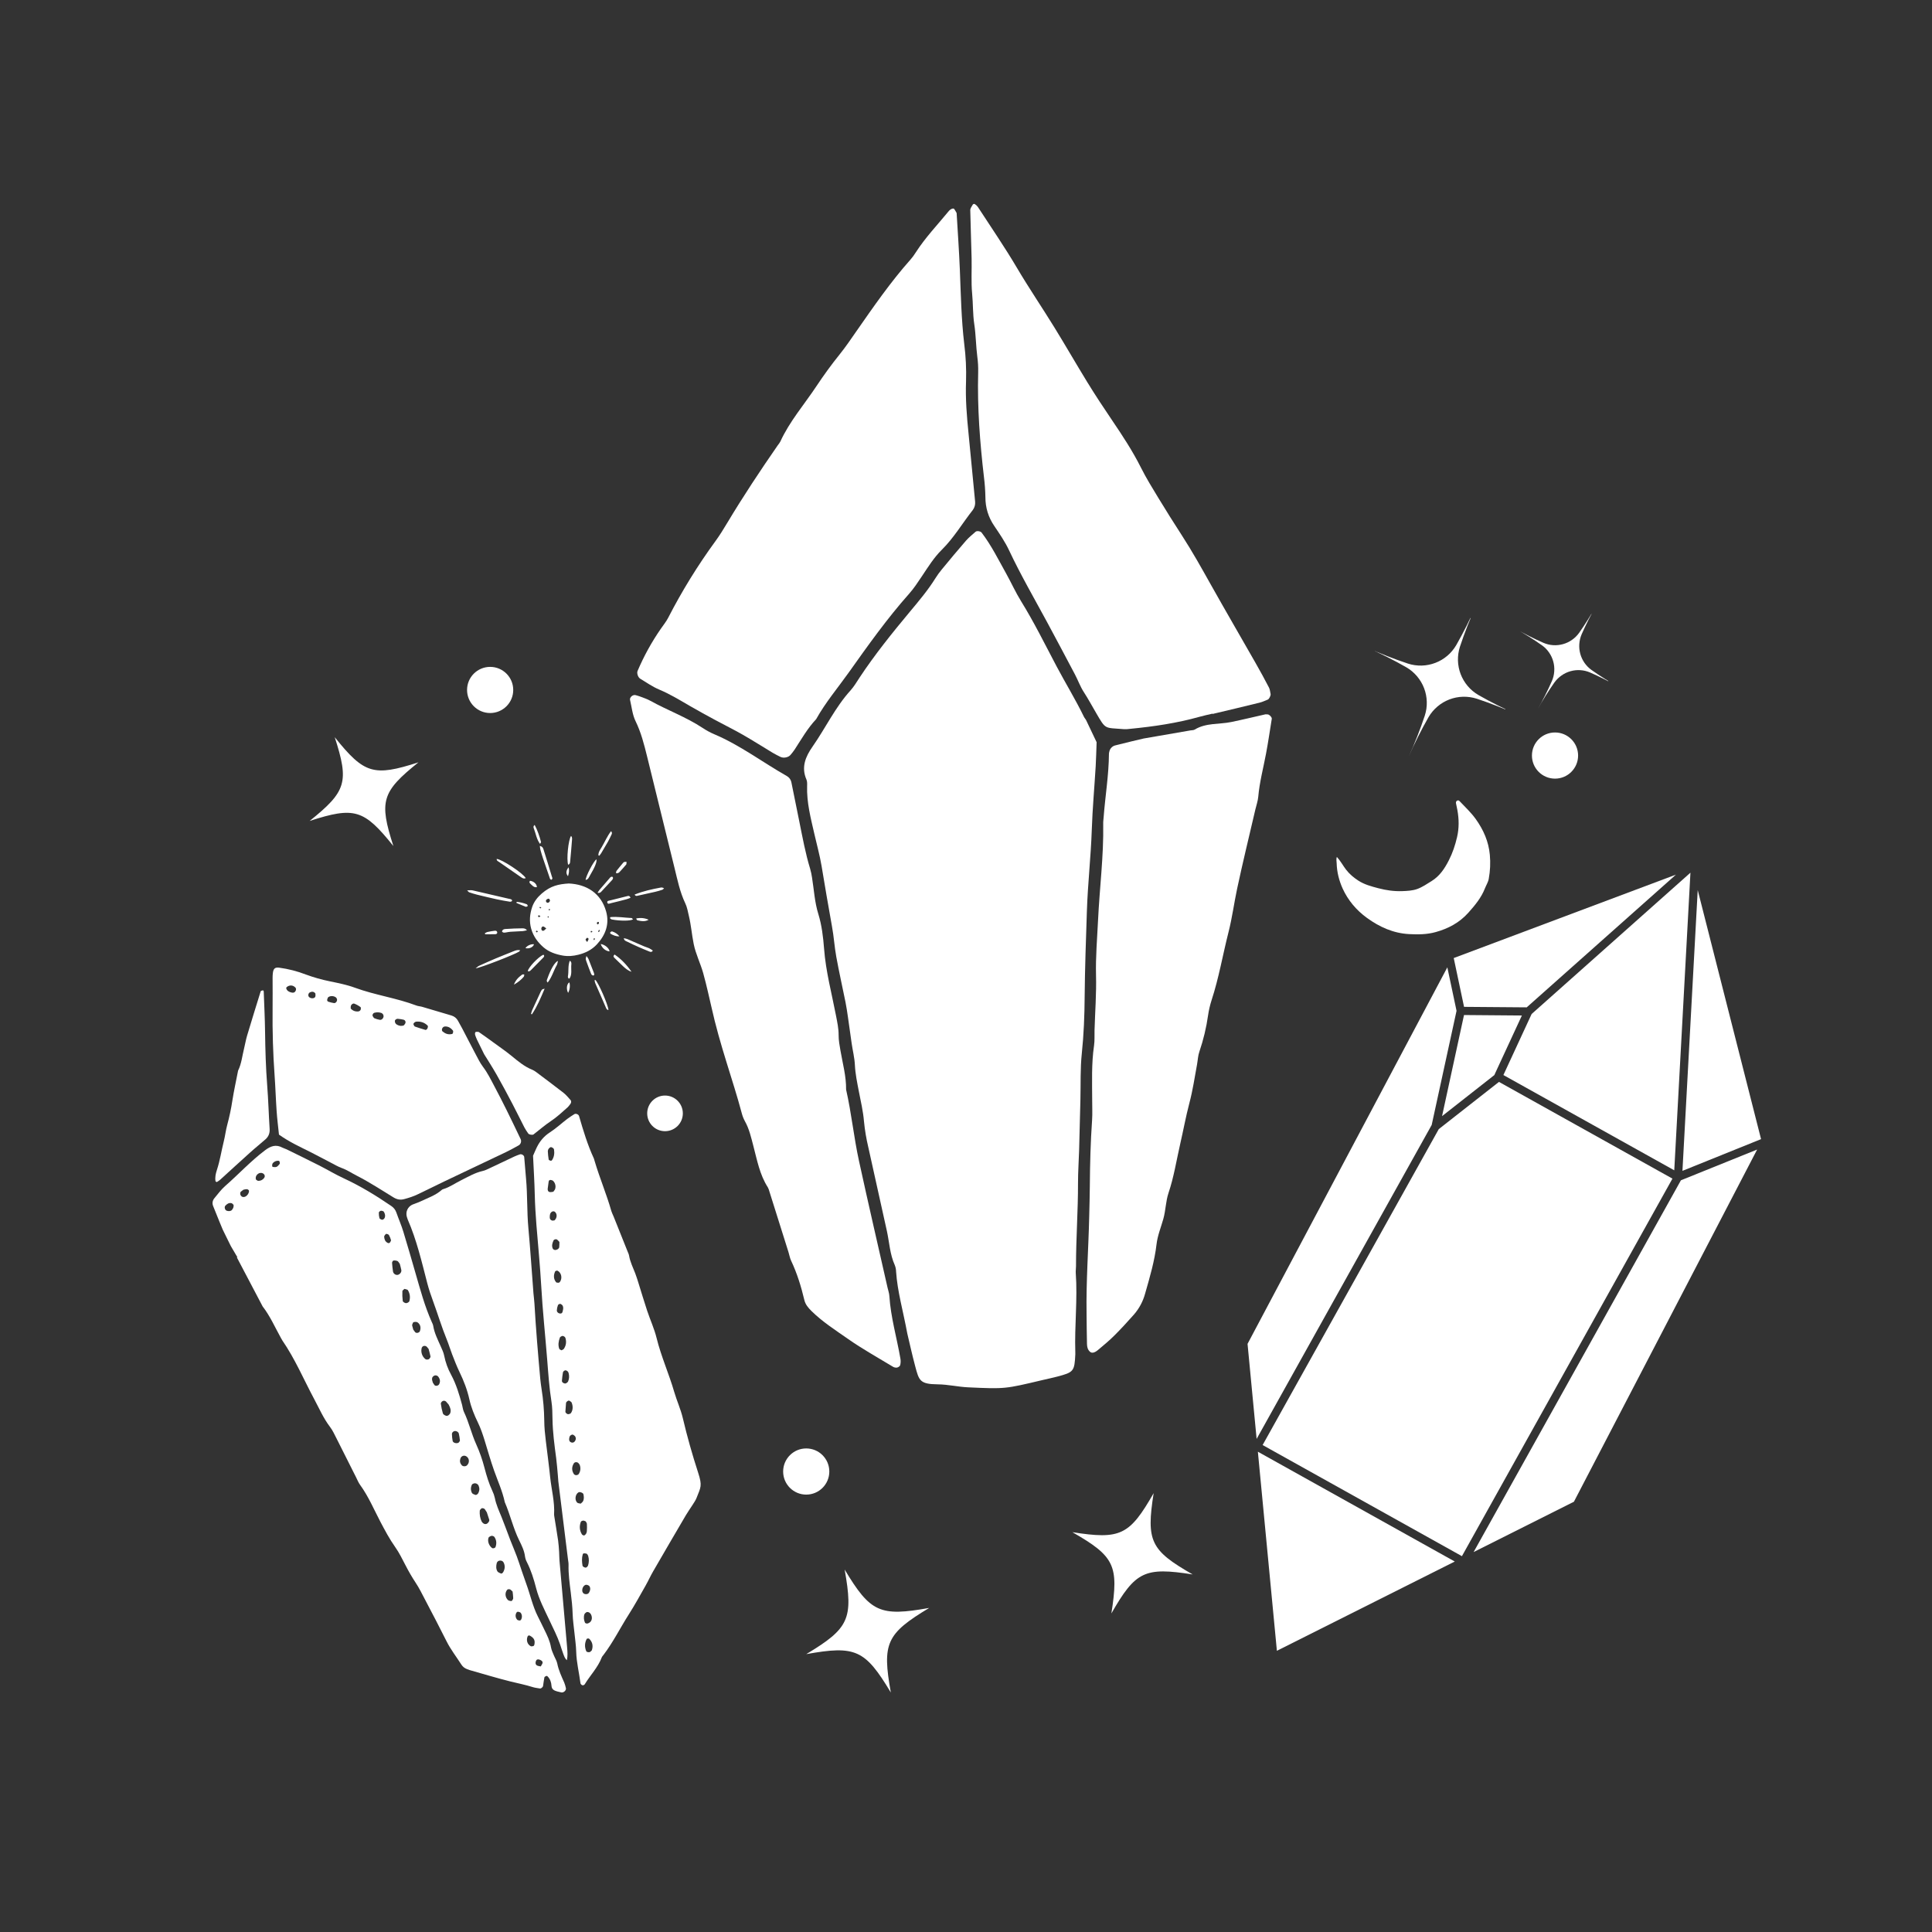 <svg xmlns="http://www.w3.org/2000/svg" xmlns:xlink="http://www.w3.org/1999/xlink" width="500" zoomAndPan="magnify" viewBox="0 0 375 375" height="500" preserveAspectRatio="xMidYMid meet" version="1.0"><rect x="0" y="0" width="375" height="375" fill="#333333" stroke="none"/><defs><clipPath id="9208984ba1"><path d="M 210 138 L 247 138 L 247 263 L 210 263 Z M 210 138 " clip-rule="nonzero"/></clipPath><clipPath id="26d0cde990"><path d="M 118.723 42.09 L 243.137 37.496 L 251.637 267.59 L 127.223 272.184 Z M 118.723 42.09 " clip-rule="nonzero"/></clipPath><clipPath id="780a333944"><path d="M 118.723 42.09 L 243.137 37.496 L 251.637 267.59 L 127.223 272.184 Z M 118.723 42.09 " clip-rule="nonzero"/></clipPath><clipPath id="1ce62a4339"><path d="M 188 39 L 247 39 L 247 142 L 188 142 Z M 188 39 " clip-rule="nonzero"/></clipPath><clipPath id="d2fb607db1"><path d="M 118.723 42.09 L 243.137 37.496 L 251.637 267.59 L 127.223 272.184 Z M 118.723 42.09 " clip-rule="nonzero"/></clipPath><clipPath id="cfea9c3959"><path d="M 118.723 42.09 L 243.137 37.496 L 251.637 267.59 L 127.223 272.184 Z M 118.723 42.09 " clip-rule="nonzero"/></clipPath><clipPath id="e813429213"><path d="M 156 103 L 213 103 L 213 270 L 156 270 Z M 156 103 " clip-rule="nonzero"/></clipPath><clipPath id="75624e3d1f"><path d="M 118.723 42.09 L 243.137 37.496 L 251.637 267.59 L 127.223 272.184 Z M 118.723 42.09 " clip-rule="nonzero"/></clipPath><clipPath id="a1ef522923"><path d="M 118.723 42.09 L 243.137 37.496 L 251.637 267.59 L 127.223 272.184 Z M 118.723 42.09 " clip-rule="nonzero"/></clipPath><clipPath id="e92878b03d"><path d="M 123 40 L 190 40 L 190 148 L 123 148 Z M 123 40 " clip-rule="nonzero"/></clipPath><clipPath id="5d329969b8"><path d="M 118.723 42.09 L 243.137 37.496 L 251.637 267.59 L 127.223 272.184 Z M 118.723 42.09 " clip-rule="nonzero"/></clipPath><clipPath id="317a8a336e"><path d="M 118.723 42.09 L 243.137 37.496 L 251.637 267.59 L 127.223 272.184 Z M 118.723 42.09 " clip-rule="nonzero"/></clipPath><clipPath id="ae98245958"><path d="M 122 134 L 175 134 L 175 266 L 122 266 Z M 122 134 " clip-rule="nonzero"/></clipPath><clipPath id="f2d5619f6d"><path d="M 118.723 42.09 L 243.137 37.496 L 251.637 267.59 L 127.223 272.184 Z M 118.723 42.09 " clip-rule="nonzero"/></clipPath><clipPath id="5e1d531a18"><path d="M 118.723 42.09 L 243.137 37.496 L 251.637 267.59 L 127.223 272.184 Z M 118.723 42.09 " clip-rule="nonzero"/></clipPath><clipPath id="be5bdaed03"><path d="M 242 169 L 342 169 L 342 321 L 242 321 Z M 242 169 " clip-rule="nonzero"/></clipPath><clipPath id="c6586ece79"><path d="M 299.922 153.668 L 362.809 188.734 L 279.527 338.082 L 216.645 303.02 Z M 299.922 153.668 " clip-rule="nonzero"/></clipPath><clipPath id="a324bce9f4"><path d="M 299.922 153.668 L 362.809 188.734 L 279.527 338.082 L 216.645 303.02 Z M 299.922 153.668 " clip-rule="nonzero"/></clipPath><clipPath id="9272d92ca9"><path d="M 41 222 L 110 222 L 110 329 L 41 329 Z M 41 222 " clip-rule="nonzero"/></clipPath><clipPath id="83a1d5fed5"><path d="M 25.043 201.668 L 89.656 169.902 L 156.496 305.863 L 91.879 337.629 Z M 25.043 201.668 " clip-rule="nonzero"/></clipPath><clipPath id="482d7019e0"><path d="M 89.551 169.953 L 24.938 201.719 L 91.777 337.68 L 156.391 305.914 Z M 89.551 169.953 " clip-rule="nonzero"/></clipPath><clipPath id="30a1b34b7b"><path d="M 41 192 L 53 192 L 53 230 L 41 230 Z M 41 192 " clip-rule="nonzero"/></clipPath><clipPath id="f6a327386b"><path d="M 25.043 201.668 L 89.656 169.902 L 156.496 305.863 L 91.879 337.629 Z M 25.043 201.668 " clip-rule="nonzero"/></clipPath><clipPath id="05972b1fa1"><path d="M 89.551 169.953 L 24.938 201.719 L 91.777 337.68 L 156.391 305.914 Z M 89.551 169.953 " clip-rule="nonzero"/></clipPath><clipPath id="c20f2f0e3e"><path d="M 52 187 L 102 187 L 102 233 L 52 233 Z M 52 187 " clip-rule="nonzero"/></clipPath><clipPath id="d8a8b99e38"><path d="M 25.043 201.668 L 89.656 169.902 L 156.496 305.863 L 91.879 337.629 Z M 25.043 201.668 " clip-rule="nonzero"/></clipPath><clipPath id="f0f7ccd3fc"><path d="M 89.551 169.953 L 24.938 201.719 L 91.777 337.68 L 156.391 305.914 Z M 89.551 169.953 " clip-rule="nonzero"/></clipPath><clipPath id="2acc759979"><path d="M 78 224 L 111 224 L 111 323 L 78 323 Z M 78 224 " clip-rule="nonzero"/></clipPath><clipPath id="836bb4d427"><path d="M 25.043 201.668 L 89.656 169.902 L 156.496 305.863 L 91.879 337.629 Z M 25.043 201.668 " clip-rule="nonzero"/></clipPath><clipPath id="a333af3731"><path d="M 89.551 169.953 L 24.938 201.719 L 91.777 337.68 L 156.391 305.914 Z M 89.551 169.953 " clip-rule="nonzero"/></clipPath><clipPath id="960abd1438"><path d="M 103 216 L 136 216 L 136 328 L 103 328 Z M 103 216 " clip-rule="nonzero"/></clipPath><clipPath id="5a627113b3"><path d="M 25.043 201.668 L 89.656 169.902 L 156.496 305.863 L 91.879 337.629 Z M 25.043 201.668 " clip-rule="nonzero"/></clipPath><clipPath id="991bcc0e3b"><path d="M 89.551 169.953 L 24.938 201.719 L 91.777 337.68 L 156.391 305.914 Z M 89.551 169.953 " clip-rule="nonzero"/></clipPath><clipPath id="e4d264d078"><path d="M 92 200 L 111 200 L 111 221 L 92 221 Z M 92 200 " clip-rule="nonzero"/></clipPath><clipPath id="24d270936a"><path d="M 25.043 201.668 L 89.656 169.902 L 156.496 305.863 L 91.879 337.629 Z M 25.043 201.668 " clip-rule="nonzero"/></clipPath><clipPath id="f2da374152"><path d="M 89.551 169.953 L 24.938 201.719 L 91.777 337.68 L 156.391 305.914 Z M 89.551 169.953 " clip-rule="nonzero"/></clipPath><clipPath id="0afcc38312"><path d="M 90.656 160.125 L 128.906 160.125 L 128.906 196.875 L 90.656 196.875 Z M 90.656 160.125 " clip-rule="nonzero"/></clipPath><clipPath id="e93b919643"><path d="M 60 143 L 82 143 L 82 165 L 60 165 Z M 60 143 " clip-rule="nonzero"/></clipPath><clipPath id="5db1a22c1f"><path d="M 54.41 148.781 L 75.539 137.398 L 86.922 158.531 L 65.789 169.91 Z M 54.41 148.781 " clip-rule="nonzero"/></clipPath><clipPath id="29eba5e0d6"><path d="M 54.41 148.781 L 75.539 137.398 L 86.922 158.531 L 65.789 169.91 Z M 54.41 148.781 " clip-rule="nonzero"/></clipPath><clipPath id="62781e1a85"><path d="M 265 117 L 295 117 L 295 147 L 265 147 Z M 265 117 " clip-rule="nonzero"/></clipPath><clipPath id="d5f11c2e96"><path d="M 272.309 114.117 L 297.652 125.422 L 285.434 152.82 L 260.09 141.516 Z M 272.309 114.117 " clip-rule="nonzero"/></clipPath><clipPath id="3a462b08d3"><path d="M 276.094 101.375 L 314.453 118.484 L 297.039 157.527 L 258.68 140.418 Z M 276.094 101.375 " clip-rule="nonzero"/></clipPath><clipPath id="c7384e0c1a"><path d="M 292 114 L 298 114 L 298 133 L 292 133 Z M 292 114 " clip-rule="nonzero"/></clipPath><clipPath id="e1af175d4a"><path d="M 272.309 114.117 L 297.652 125.422 L 285.434 152.82 L 260.09 141.516 Z M 272.309 114.117 " clip-rule="nonzero"/></clipPath><clipPath id="043a171e78"><path d="M 276.094 101.375 L 314.453 118.484 L 297.039 157.527 L 258.68 140.418 Z M 276.094 101.375 " clip-rule="nonzero"/></clipPath><clipPath id="cc5fd9aa98"><path d="M 90.656 129.441 L 99.617 129.441 L 99.617 138.402 L 90.656 138.402 Z M 90.656 129.441 " clip-rule="nonzero"/></clipPath><clipPath id="c7b839687a"><path d="M 95.137 129.441 C 92.664 129.441 90.656 131.445 90.656 133.922 C 90.656 136.395 92.664 138.398 95.137 138.398 C 97.613 138.398 99.617 136.395 99.617 133.922 C 99.617 131.445 97.613 129.441 95.137 129.441 " clip-rule="nonzero"/></clipPath><clipPath id="683b56997d"><path d="M 125.621 212.645 L 132.539 212.645 L 132.539 219.562 L 125.621 219.562 Z M 125.621 212.645 " clip-rule="nonzero"/></clipPath><clipPath id="2ce106ee70"><path d="M 129.078 212.645 C 127.168 212.645 125.621 214.195 125.621 216.105 C 125.621 218.016 127.168 219.562 129.078 219.562 C 130.988 219.562 132.539 218.016 132.539 216.105 C 132.539 214.195 130.988 212.645 129.078 212.645 " clip-rule="nonzero"/></clipPath><clipPath id="ef449bb28a"><path d="M 297.348 142.172 L 306.309 142.172 L 306.309 151.133 L 297.348 151.133 Z M 297.348 142.172 " clip-rule="nonzero"/></clipPath><clipPath id="937ef4ac1e"><path d="M 301.828 142.172 C 299.352 142.172 297.348 144.176 297.348 146.652 C 297.348 149.125 299.352 151.133 301.828 151.133 C 304.301 151.133 306.309 149.125 306.309 146.652 C 306.309 144.176 304.301 142.172 301.828 142.172 " clip-rule="nonzero"/></clipPath><clipPath id="ec3affa501"><path d="M 152.008 281.141 L 160.969 281.141 L 160.969 290.102 L 152.008 290.102 Z M 152.008 281.141 " clip-rule="nonzero"/></clipPath><clipPath id="2ca82d9a09"><path d="M 156.488 281.141 C 154.016 281.141 152.008 283.148 152.008 285.621 C 152.008 288.098 154.016 290.102 156.488 290.102 C 158.965 290.102 160.969 288.098 160.969 285.621 C 160.969 283.148 158.965 281.141 156.488 281.141 " clip-rule="nonzero"/></clipPath><clipPath id="336c6c3c2f"><path d="M 156 304 L 181 304 L 181 329 L 156 329 Z M 156 304 " clip-rule="nonzero"/></clipPath><clipPath id="962a10717f"><path d="M 152.008 309.129 L 175.879 300.164 L 184.848 324.035 L 160.977 333 Z M 152.008 309.129 " clip-rule="nonzero"/></clipPath><clipPath id="7cf645f94a"><path d="M 152.008 309.129 L 175.879 300.164 L 184.848 324.035 L 160.977 333 Z M 152.008 309.129 " clip-rule="nonzero"/></clipPath><clipPath id="ae0b587524"><path d="M 208 289 L 232 289 L 232 314 L 208 314 Z M 208 289 " clip-rule="nonzero"/></clipPath><clipPath id="7f00c92890"><path d="M 212.25 285.719 L 235.602 293.922 L 227.395 317.273 L 204.047 309.07 Z M 212.25 285.719 " clip-rule="nonzero"/></clipPath><clipPath id="21a7b709f8"><path d="M 212.25 285.719 L 235.602 293.922 L 227.395 317.273 L 204.047 309.07 Z M 212.25 285.719 " clip-rule="nonzero"/></clipPath><clipPath id="846e684987"><path d="M 294 117 L 315 117 L 315 138 L 294 138 Z M 294 117 " clip-rule="nonzero"/></clipPath><clipPath id="0f7867a77c"><path d="M 299.965 114.121 L 316.945 123.707 L 306.621 141.996 L 289.641 132.406 Z M 299.965 114.121 " clip-rule="nonzero"/></clipPath><clipPath id="f37725ac2d"><path d="M 303.504 105.348 L 329.625 120.098 L 314.508 146.875 L 288.383 132.121 Z M 303.504 105.348 " clip-rule="nonzero"/></clipPath><clipPath id="34086e84ea"><path d="M 313 116 L 317 116 L 317 129 L 313 129 Z M 313 116 " clip-rule="nonzero"/></clipPath><clipPath id="0ef8211769"><path d="M 299.965 114.121 L 316.945 123.707 L 306.621 141.996 L 289.641 132.406 Z M 299.965 114.121 " clip-rule="nonzero"/></clipPath><clipPath id="768ef1b87d"><path d="M 303.504 105.348 L 329.625 120.098 L 314.508 146.875 L 288.383 132.121 Z M 303.504 105.348 " clip-rule="nonzero"/></clipPath><clipPath id="96d48339b4"><path d="M 259 155 L 290 155 L 290 182 L 259 182 Z M 259 155 " clip-rule="nonzero"/></clipPath><clipPath id="466c6412ac"><path d="M 259.016 181.043 L 259.594 154.797 L 289.586 155.461 L 289.008 181.703 Z M 259.016 181.043 " clip-rule="nonzero"/></clipPath><clipPath id="74987bbded"><path d="M 259.016 181.043 L 259.594 154.797 L 289.586 155.461 L 289.008 181.703 Z M 259.016 181.043 " clip-rule="nonzero"/></clipPath><clipPath id="3ea7886fad"><path d="M 259.016 181.043 L 259.594 154.797 L 289.586 155.461 L 289.008 181.703 Z M 259.016 181.043 " clip-rule="nonzero"/></clipPath></defs><g clip-path="url(#9208984ba1)"><g clip-path="url(#26d0cde990)"><g clip-path="url(#780a333944)"><path fill="#ffffff" d="M 246.043 138.664 C 246.348 138.656 246.902 139.219 246.852 139.516 C 246.488 141.762 246.164 144.016 245.742 146.254 C 245.219 149.047 244.477 151.801 244.227 154.645 C 244.152 155.488 243.852 156.312 243.66 157.141 C 242.469 162.27 241.215 167.387 240.117 172.539 C 239.527 175.316 239.164 178.141 238.461 180.898 C 237.34 185.309 236.582 189.809 235.164 194.145 C 234.859 195.102 234.633 196.074 234.488 197.062 C 234.148 199.465 233.586 201.812 232.805 204.105 C 232.523 204.898 232.496 205.781 232.344 206.617 C 231.883 209.129 231.512 211.645 230.852 214.133 C 230.168 216.73 229.684 219.406 229.078 222.035 C 228.348 225.215 227.855 228.445 226.805 231.562 C 226.27 233.16 226.266 234.93 225.809 236.562 C 225.352 238.195 224.684 239.801 224.484 241.504 C 224.105 244.773 223.176 247.902 222.277 251.047 C 221.863 252.582 221.137 253.953 220.094 255.156 C 218.859 256.539 217.621 257.91 216.309 259.211 C 215.305 260.215 214.207 261.121 213.117 262.035 C 212.445 262.602 211.926 262.668 211.613 262.414 C 211.117 262.012 211 261.441 210.984 260.891 C 210.922 258.902 210.934 256.914 210.902 254.926 C 210.801 248.66 211.273 242.418 211.414 236.164 C 211.461 234.172 211.52 232.184 211.535 230.191 C 211.566 225.926 211.676 221.66 211.973 217.398 C 212.062 216.129 211.984 214.844 211.992 213.566 C 211.984 210.02 211.836 206.465 212.355 202.93 C 212.496 201.961 212.418 200.945 212.449 199.953 C 212.555 196.398 212.828 192.844 212.738 189.297 C 212.648 185.754 212.957 182.199 213.129 178.652 C 213.422 172.402 214.238 166.176 214.133 159.906 C 214.117 159.48 214.184 159.055 214.215 158.629 C 214.523 154.52 215.219 150.445 215.246 146.312 C 215.254 146.172 215.277 146.031 215.32 145.891 C 215.379 145.605 215.504 145.355 215.703 145.141 C 215.898 144.926 216.137 144.777 216.418 144.695 C 218.625 144.121 220.848 143.617 221.984 143.344 C 225.746 142.691 228.414 142.23 231.078 141.77 C 231.359 141.723 231.684 141.746 231.906 141.602 C 234.094 140.277 236.613 140.625 238.961 140.148 C 241.199 139.688 243.406 139.148 245.629 138.648 C 245.77 138.641 245.906 138.648 246.043 138.664 Z M 246.043 138.664 " fill-opacity="1" fill-rule="nonzero"/></g></g></g><g clip-path="url(#1ce62a4339)"><g clip-path="url(#d2fb607db1)"><g clip-path="url(#cfea9c3959)"><path fill="#ffffff" d="M 246.621 134.699 C 246.688 134.988 246.336 135.691 246.082 135.789 C 245.555 135.996 245.035 136.25 244.496 136.383 C 241.453 137.141 238.406 137.852 235.359 138.578 C 235.359 138.559 235.359 138.539 235.348 138.52 C 234.516 138.711 233.676 138.891 232.855 139.121 C 228.453 140.359 223.953 141.02 219.414 141.461 C 218.992 141.523 218.566 141.547 218.141 141.531 C 214.352 141.203 214.695 141.723 212.75 138.375 C 211.957 137.027 211.227 135.656 210.375 134.344 C 209.68 133.281 209.25 132.055 208.656 130.926 C 206.867 127.531 205.062 124.145 203.246 120.766 C 200.746 116.141 198.109 111.594 195.867 106.832 C 195.086 105.168 194.027 103.625 192.992 102.094 C 191.836 100.402 191.262 98.531 191.266 96.48 C 191.242 95.203 191.152 93.93 190.992 92.664 C 190.199 85.883 189.68 79.09 189.863 72.254 C 189.887 71.258 189.832 70.27 189.699 69.281 C 189.426 67.168 189.426 65.035 189.105 62.918 C 188.809 60.969 188.883 58.965 188.691 56.98 C 188.477 54.727 188.641 52.438 188.59 50.168 C 188.52 47.043 188.387 43.922 188.328 40.801 C 188.316 40.434 188.625 40.051 188.828 39.695 C 188.926 39.594 189.039 39.559 189.176 39.59 C 189.418 39.738 189.621 39.922 189.789 40.148 C 192.348 44.086 195.012 47.957 197.395 51.996 C 199.711 55.918 202.27 59.676 204.656 63.551 C 206.816 67.059 208.875 70.637 211.027 74.152 C 212.586 76.695 214.23 79.176 215.906 81.652 C 217.898 84.59 219.848 87.562 221.449 90.75 C 222.469 92.781 223.664 94.723 224.848 96.668 C 226.324 99.094 227.836 101.504 229.383 103.891 C 231.391 106.992 233.191 110.211 234.996 113.434 C 237.848 118.516 240.785 123.551 243.668 128.617 C 244.586 130.223 245.473 131.844 246.32 133.48 C 246.504 133.84 246.523 134.293 246.621 134.699 Z M 246.621 134.699 " fill-opacity="1" fill-rule="nonzero"/></g></g></g><g clip-path="url(#e813429213)"><g clip-path="url(#75624e3d1f)"><g clip-path="url(#a1ef522923)"><path fill="#ffffff" d="M 212.852 144.059 C 212.793 145.617 212.762 147.176 212.672 148.734 C 212.426 152.848 212.051 156.953 211.914 161.074 C 211.734 166.332 211.137 171.562 210.965 176.82 C 210.781 182.355 210.582 187.887 210.531 193.426 C 210.508 197.113 210.363 200.805 209.977 204.488 C 209.664 207.445 209.781 210.441 209.707 213.434 C 209.625 216.699 209.551 219.965 209.457 223.23 C 209.395 225.359 209.238 227.488 209.242 229.617 C 209.254 235.02 208.848 240.41 208.852 245.809 C 208.855 246.234 208.773 246.664 208.805 247.086 C 209.172 252.203 208.555 257.309 208.715 262.422 C 208.719 262.566 208.727 262.707 208.719 262.852 C 208.566 266.199 208.375 266.359 205.215 267.195 C 204.258 267.449 203.273 267.648 202.301 267.879 C 195.09 269.59 195.086 269.613 187.949 269.281 C 185.965 269.195 183.988 268.715 182.004 268.699 C 178.531 268.664 178.379 267.945 177.648 265.219 C 177.023 262.879 176.508 260.516 176.109 258.848 C 175.281 254.379 174.188 250.68 173.93 246.824 C 173.922 246.391 173.84 245.973 173.68 245.57 C 172.727 243.465 172.629 241.168 172.148 238.957 C 170.957 233.539 169.754 228.121 168.543 222.699 C 168.148 221.043 167.863 219.363 167.699 217.664 C 167.535 215.688 167.07 213.734 166.691 211.781 C 166.371 210.105 166.02 208.445 165.934 206.723 C 165.867 205.312 165.508 203.918 165.305 202.512 C 165.055 200.824 164.836 199.133 164.59 197.445 C 164.445 196.461 164.305 195.477 164.109 194.504 C 163.516 191.574 162.859 188.66 162.324 185.719 C 161.965 183.77 161.855 181.77 161.488 179.82 C 160.773 175.91 160.125 171.996 159.465 168.074 C 159.109 165.973 158.531 163.91 158.059 161.828 C 157.359 158.777 156.562 155.746 156.66 152.57 C 156.676 152.148 156.691 151.68 156.531 151.309 C 155.477 148.906 156.363 146.855 157.703 144.934 C 160.227 141.324 162.109 137.289 165.102 133.992 C 165.762 133.258 166.273 132.383 166.82 131.551 C 169.805 127.031 173.199 122.828 176.66 118.672 C 178.391 116.598 180.141 114.527 181.57 112.227 C 181.949 111.621 182.367 111.047 182.824 110.5 C 184.363 108.637 185.902 106.773 187.488 104.953 C 188.043 104.312 188.723 103.781 189.355 103.215 C 189.605 102.988 190.316 103.102 190.527 103.371 C 192.434 105.871 193.816 108.68 195.34 111.406 C 196.305 113.137 197.117 114.961 198.16 116.645 C 200.711 120.766 202.844 125.102 205.102 129.375 C 206.832 132.641 208.77 135.789 210.383 139.113 C 210.508 139.371 210.723 139.586 210.84 139.836 C 211.512 141.238 212.18 142.648 212.852 144.059 Z M 212.852 144.059 " fill-opacity="1" fill-rule="nonzero"/></g></g></g><g clip-path="url(#e92878b03d)"><g clip-path="url(#5d329969b8)"><g clip-path="url(#317a8a336e)"><path fill="#ffffff" d="M 189.27 97.371 C 189.32 97.957 189.176 98.488 188.836 98.969 C 186.809 101.535 185.152 104.395 182.801 106.711 C 181.266 108.227 180.145 110.051 178.957 111.824 C 178.164 113.008 177.398 114.191 176.441 115.266 C 172.18 120.062 168.473 125.281 164.762 130.504 C 162.621 133.516 160.223 136.348 158.414 139.59 C 156.738 141.363 155.551 143.484 154.227 145.508 C 153.996 145.863 153.715 146.188 153.445 146.52 C 153.039 147.016 152.113 147.211 151.488 146.914 C 150.977 146.664 150.469 146.406 149.98 146.117 C 148.027 144.941 146.105 143.715 144.125 142.582 C 142.395 141.594 140.605 140.719 138.852 139.77 C 137.223 138.891 135.598 138.004 133.996 137.078 C 132.023 135.938 130.09 134.742 127.973 133.855 C 126.668 133.309 125.492 132.477 124.273 131.742 C 123.828 131.477 123.574 130.66 123.75 130.238 C 124.977 127.348 126.484 124.613 128.273 122.035 C 128.754 121.336 129.301 120.672 129.688 119.922 C 132.359 114.723 135.418 109.762 138.867 105.035 C 139.707 103.891 140.453 102.668 141.184 101.449 C 144.262 96.316 147.566 91.336 150.973 86.418 C 151.156 86.199 151.316 85.965 151.457 85.715 C 153.254 81.793 156.078 78.551 158.438 75.004 C 159.852 72.871 161.359 70.793 162.965 68.801 C 164.133 67.352 165.164 65.824 166.219 64.305 C 169.551 59.523 172.867 54.723 176.75 50.355 C 177.125 49.922 177.461 49.465 177.762 48.977 C 179.617 46.09 181.988 43.617 184.152 40.977 C 184.5 40.555 185.043 40.352 185.207 40.559 C 185.379 40.812 185.539 41.074 185.68 41.344 C 185.891 44.945 186.156 48.633 186.305 52.32 C 186.5 57.148 186.59 61.973 187.16 66.785 C 187.465 69.184 187.582 71.594 187.508 74.012 C 187.375 77.418 187.656 80.816 188 84.219 C 188.445 88.609 188.832 92.988 189.27 97.371 Z M 189.27 97.371 " fill-opacity="1" fill-rule="nonzero"/></g></g></g><g clip-path="url(#ae98245958)"><g clip-path="url(#f2d5619f6d)"><g clip-path="url(#5e1d531a18)"><path fill="#ffffff" d="M 174.773 263.727 C 174.844 264.148 174.828 264.562 174.727 264.977 C 174.676 265.18 174.348 265.402 174.117 265.445 C 173.824 265.484 173.555 265.426 173.305 265.273 C 170.383 263.5 167.387 261.844 164.594 259.883 C 162.16 258.176 159.629 256.57 157.492 254.453 C 156.867 253.832 156.328 253.199 156.125 252.34 C 155.5 249.707 154.707 247.133 153.543 244.676 C 153.305 244.168 153.219 243.586 153.047 243.047 C 151.816 239.113 150.578 235.184 149.336 231.254 C 149.27 230.977 149.168 230.711 149.035 230.461 C 147.461 228.012 146.953 225.188 146.23 222.445 C 145.793 220.793 145.434 219.125 144.578 217.613 C 144.309 217.113 144.102 216.582 143.965 216.031 C 142.207 209.438 139.762 203.043 138.059 195.332 C 137.711 193.871 137.18 191.363 136.496 188.898 C 135.961 186.988 135.035 185.168 134.648 183.234 C 134.281 181.434 134.145 179.578 133.711 177.777 C 133.512 176.949 133.375 176.078 133.008 175.324 C 131.953 173.113 131.488 170.734 130.906 168.391 C 129.125 161.215 127.383 154.023 125.605 146.848 C 125.023 144.5 124.438 142.172 123.359 139.969 C 122.75 138.719 122.617 137.242 122.293 135.859 C 122.168 135.332 122.871 134.766 123.383 134.93 C 123.652 135.016 123.934 135.07 124.195 135.176 C 124.859 135.438 125.555 135.648 126.172 135.992 C 129.527 137.855 133.168 139.168 136.387 141.297 C 137.102 141.773 137.852 142.176 138.641 142.516 C 143.652 144.641 147.984 147.938 152.68 150.605 C 153.207 150.906 153.523 151.359 153.629 151.957 C 154.137 154.469 154.641 156.977 155.152 159.484 C 155.773 162.551 156.332 165.633 157.25 168.633 C 157.406 169.18 157.527 169.738 157.609 170.301 C 157.996 172.676 158.109 175.074 158.84 177.422 C 159.504 179.574 159.781 181.887 159.953 184.141 C 160.285 188.562 161.438 192.82 162.27 197.145 C 162.512 198.398 162.785 199.641 162.777 200.941 C 162.773 201.93 162.961 202.922 163.129 203.902 C 163.559 206.422 164.262 208.898 164.227 211.484 C 165.27 216.062 165.727 220.75 166.727 225.324 C 168.512 233.523 170.41 241.703 172.262 249.887 C 172.387 250.441 172.59 251 172.625 251.555 C 172.891 255.695 174.074 259.668 174.773 263.727 Z M 174.773 263.727 " fill-opacity="1" fill-rule="nonzero"/></g></g></g><g clip-path="url(#be5bdaed03)"><g clip-path="url(#c6586ece79)"><g clip-path="url(#a324bce9f4)"><path fill="#ffffff" d="M 244.152 281.777 L 282.371 303.09 L 247.844 320.418 Z M 290.41 207.883 L 295.398 197.109 L 284.164 197.016 L 279.902 216.641 L 290.051 208.672 Z M 291.809 208.664 L 324.973 227.156 L 328.113 169.387 L 297.289 196.816 Z M 296.336 195.527 L 325.301 169.766 L 282.168 185.957 L 284.172 195.43 Z M 282.715 196.207 L 280.926 187.762 L 242.148 260.844 L 243.91 279.293 L 277.891 218.352 L 282.711 196.215 Z M 329.527 172.762 L 326.562 227.262 L 341.82 221.105 Z M 279.266 219.16 L 245.074 280.48 L 283.758 302.051 L 324.621 228.77 L 290.949 209.996 Z M 326.266 229.094 L 286.027 301.254 L 305.496 291.484 L 341.059 223.125 Z M 326.266 229.094 " fill-opacity="1" fill-rule="nonzero"/></g></g></g><g clip-path="url(#9272d92ca9)"><g clip-path="url(#83a1d5fed5)"><g clip-path="url(#482d7019e0)"><path fill="#ffffff" d="M 43.867 240.094 C 44.5 241.453 45.332 242.719 46.074 244.023 L 45.98 244.074 C 47.648 247.242 49.312 250.41 50.977 253.574 C 52.43 255.449 53.371 257.617 54.512 259.672 C 54.602 259.84 54.688 260.008 54.793 260.164 C 57.262 263.742 58.945 267.75 60.984 271.559 C 61.961 273.379 62.777 275.285 64.047 276.949 C 64.555 277.617 64.914 278.402 65.297 279.156 C 66.578 281.676 67.836 284.203 69.105 286.723 C 69.359 287.23 69.57 287.77 69.898 288.219 C 71.516 290.445 72.574 292.973 73.84 295.387 C 74.719 297.051 75.594 298.707 76.691 300.258 C 77.504 301.402 78.113 302.691 78.773 303.941 C 79.332 305.027 79.945 306.086 80.617 307.109 C 81.348 308.199 81.93 309.391 82.539 310.559 C 83.938 313.227 85.34 315.891 86.684 318.586 C 87.492 320.203 88.602 321.602 89.562 323.109 C 89.828 323.516 90.191 323.805 90.648 323.973 C 90.82 324.047 90.996 324.113 91.18 324.168 C 93.801 324.91 96.41 325.707 99.055 326.367 C 100.516 326.73 101.992 327.016 103.43 327.473 C 103.871 327.609 104.348 327.656 104.805 327.734 C 105.02 327.77 105.367 327.484 105.41 327.23 C 105.5 326.68 105.551 326.121 105.668 325.574 C 105.691 325.453 105.914 325.359 106.066 325.293 C 106.121 325.266 106.254 325.348 106.312 325.41 C 106.789 325.91 107.004 326.539 107.043 327.203 C 107.09 327.922 107.566 328.137 108.129 328.301 C 108.402 328.375 108.676 328.445 108.949 328.496 C 109.41 328.586 109.941 328.09 109.84 327.664 C 109.766 327.297 109.656 326.938 109.52 326.59 C 108.988 325.387 108.422 324.199 108.164 322.887 C 108.059 322.348 107.73 321.852 107.516 321.328 C 107.305 320.809 107.043 320.289 106.949 319.742 C 106.738 318.512 106.203 317.418 105.66 316.32 C 105.246 315.477 104.844 314.625 104.414 313.789 C 103.383 311.762 102.926 309.531 102.148 307.418 C 101.859 306.625 101.586 305.824 101.312 305.023 C 100.977 304.047 100.672 303.059 100.309 302.086 C 99.914 301.027 99.465 299.992 99.055 298.941 C 98.711 298.066 98.395 297.184 98.062 296.305 C 97.828 295.691 97.598 295.074 97.352 294.465 C 96.855 293.242 96.297 292.051 96.043 290.742 C 95.941 290.277 95.785 289.836 95.578 289.41 C 94.895 287.953 94.434 286.422 94.031 284.879 C 93.629 283.324 93.102 281.816 92.441 280.355 C 91.508 278.301 91.02 276.07 90.039 274.027 C 89.844 273.613 89.809 273.121 89.684 272.664 C 89.141 270.664 88.555 268.684 87.562 266.84 C 86.926 265.68 86.477 264.449 86.219 263.148 C 86.098 262.516 85.801 261.906 85.535 261.305 C 84.965 260.016 84.316 258.758 84.086 257.344 C 84.039 257.07 83.902 256.809 83.785 256.551 C 82.438 253.535 81.59 250.355 80.672 247.195 C 79.887 244.492 79.121 241.781 78.293 239.09 C 77.914 237.832 77.379 236.621 76.945 235.379 C 76.758 234.828 76.418 234.395 75.934 234.074 C 72.98 232.051 69.934 230.199 66.676 228.691 C 65.055 227.941 63.52 227.012 61.93 226.203 C 59.832 225.141 57.723 224.113 55.613 223.078 C 55.359 222.953 55.074 222.891 54.828 222.758 C 53.578 222.082 52.559 222.43 51.465 223.254 C 48.676 225.352 46.316 227.922 43.703 230.207 C 42.93 230.879 42.316 231.734 41.648 232.527 C 41.258 232.988 41.137 233.527 41.375 234.105 C 42.195 236.105 42.961 238.133 43.867 240.094 Z M 43.957 234.98 C 43.641 234.832 43.508 234.285 43.734 234.035 C 44.059 233.684 44.43 233.41 44.938 233.535 C 45.094 233.578 45.207 233.75 45.336 233.863 C 45.398 234.262 45.246 234.59 44.996 234.871 C 44.793 235.105 44.293 235.137 43.961 234.98 Z M 46.73 232.043 C 46.582 231.832 46.586 231.441 46.75 231.301 C 46.887 231.188 47.035 231.086 47.246 230.926 C 47.43 230.895 47.695 230.805 47.949 230.824 C 48.09 230.832 48.324 231.012 48.332 231.121 C 48.359 231.621 47.918 232.219 47.445 232.32 C 47.145 232.391 46.906 232.301 46.734 232.043 Z M 50.105 229.199 C 49.961 229.199 49.816 229.031 49.672 228.941 C 49.547 228.484 49.738 228.043 50.176 227.785 C 50.336 227.684 50.512 227.645 50.703 227.66 C 50.895 227.676 51.059 227.746 51.203 227.875 C 51.309 227.969 51.371 228.086 51.387 228.227 C 51.402 228.367 51.371 228.496 51.289 228.613 C 51 229.016 50.605 229.211 50.109 229.203 Z M 52.93 226.484 C 52.754 226.43 52.805 225.918 52.977 225.734 C 53.246 225.449 53.574 225.305 53.965 225.301 C 54.055 225.301 54.203 225.328 54.223 225.379 C 54.281 225.535 54.367 225.758 54.301 225.871 C 54.168 226.102 53.945 226.277 53.805 226.422 C 53.641 226.48 53.555 226.535 53.469 226.535 C 53.285 226.547 53.105 226.527 52.93 226.484 Z M 104.191 323.242 C 103.902 323.051 103.883 322.617 104.086 322.273 C 104.207 322.062 104.48 322.023 104.816 322.172 C 105.07 322.285 105.348 322.438 105.316 322.738 C 105.289 322.969 105.102 323.184 104.961 323.453 C 104.672 323.383 104.391 323.375 104.191 323.242 Z M 100.414 314.41 C 100.246 314.242 100.141 314.039 100.098 313.801 C 100.055 313.566 100.086 313.34 100.188 313.121 C 100.27 312.918 100.414 312.797 100.629 312.848 C 100.801 312.891 101.027 312.957 101.102 313.09 C 101.23 313.289 101.297 313.508 101.301 313.746 C 101.305 313.984 101.242 314.203 101.121 314.406 C 101.082 314.477 100.973 314.5 100.895 314.547 C 100.738 314.5 100.516 314.516 100.414 314.41 Z M 98.594 310.57 C 98.027 310.023 97.957 309.102 98.473 308.551 C 98.566 308.449 98.832 308.445 98.984 308.496 C 99.137 308.547 99.266 308.719 99.492 308.918 C 99.531 309.289 99.605 309.742 99.613 310.199 C 99.617 310.367 99.48 310.547 99.383 310.695 C 99.293 310.828 98.762 310.727 98.598 310.57 Z M 103.027 319.531 C 102.367 319.188 102.109 318.398 102.398 317.656 C 102.43 317.559 102.492 317.492 102.59 317.457 C 102.688 317.422 102.777 317.434 102.863 317.488 C 103.676 317.934 103.906 318.414 103.707 319.281 C 103.691 319.359 103.602 319.426 103.547 319.496 C 103.375 319.512 103.164 319.598 103.031 319.531 Z M 96.551 305.008 C 96.254 304.508 96.281 303.938 96.422 303.379 C 96.527 303.082 96.738 302.926 97.051 302.906 C 97.348 302.902 97.605 302.996 97.746 303.273 C 98.074 303.914 98.016 304.539 97.668 305.152 C 97.617 305.23 97.555 305.301 97.488 305.367 C 97.402 305.387 97.293 305.449 97.234 305.418 C 97 305.297 96.672 305.211 96.555 305.008 Z M 95.496 300.461 C 94.895 299.992 94.586 299.145 94.824 298.477 C 94.871 298.336 95.082 298.219 95.246 298.148 C 95.496 298.031 95.863 298.156 95.977 298.34 C 96.383 298.953 96.41 299.582 96.195 300.238 C 96.117 300.48 95.707 300.617 95.5 300.457 Z M 93.504 295.352 C 93.168 294.684 93.074 293.961 93.121 293.227 C 93.129 293.082 93.297 292.938 93.418 292.812 C 93.574 292.648 94 292.762 94.129 292.973 C 94.223 293.129 94.324 293.281 94.496 293.547 C 94.625 293.938 94.805 294.457 94.961 294.973 C 95.043 295.246 94.715 295.699 94.402 295.793 C 94.094 295.891 93.879 295.746 93.672 295.562 C 93.605 295.5 93.551 295.43 93.508 295.352 Z M 92.25 290.152 C 92.008 290.07 91.691 289.953 91.598 289.762 C 91.34 289.234 91.34 288.707 91.598 288.18 C 91.652 288.051 91.879 287.949 92.039 287.918 C 92.227 287.887 92.402 287.918 92.566 288.012 C 92.73 288.102 92.848 288.238 92.914 288.414 C 93.102 288.922 93.094 289.207 92.879 289.734 C 92.773 289.988 92.473 290.227 92.25 290.152 Z M 89.625 284.402 C 89.293 284.031 89.203 283.605 89.355 283.129 C 89.52 282.543 90.18 282.359 90.648 282.77 C 91.145 283.207 91.129 283.977 90.617 284.441 C 90.363 284.672 89.84 284.652 89.625 284.402 Z M 89.004 280.027 C 88.602 280.242 87.941 280.066 87.859 279.68 C 87.777 279.238 87.73 278.793 87.719 278.344 C 87.707 278.086 87.949 277.832 88.203 277.777 C 88.551 277.703 88.988 277.934 89.059 278.266 C 89.16 278.707 89.234 279.152 89.273 279.602 C 89.285 279.738 89.098 279.887 89.004 280.027 Z M 86.582 274.801 C 86.348 274.727 86.027 274.547 85.965 274.344 C 85.781 273.727 85.648 273.098 85.566 272.461 C 85.543 272.324 85.684 272.121 85.809 272.016 C 85.918 271.922 86.047 271.879 86.191 271.883 C 86.332 271.887 86.457 271.938 86.566 272.031 C 86.812 272.297 87.043 272.578 87.074 272.613 C 87.453 273.312 87.547 273.75 87.41 274.223 C 87.312 274.562 86.906 274.902 86.582 274.801 Z M 84.32 268.832 C 84.211 268.691 84.117 268.535 84.02 268.387 C 83.969 268.215 83.91 268.043 83.871 267.871 C 83.855 267.781 83.848 267.691 83.859 267.602 C 83.871 267.301 84.066 267.125 84.312 267 C 84.531 266.895 84.895 266.984 85.043 267.18 C 85.402 267.641 85.52 268.129 85.234 268.684 C 85.066 268.992 84.523 269.094 84.32 268.832 Z M 82.574 263.809 C 82.246 263.547 82.016 263.215 81.887 262.816 C 81.758 262.418 81.75 262.016 81.859 261.609 C 81.93 261.438 82.051 261.32 82.223 261.258 C 82.398 261.211 82.566 261.234 82.727 261.32 C 82.875 261.402 82.973 261.582 83.188 261.82 C 83.293 262.223 83.457 262.742 83.559 263.273 C 83.586 263.414 83.449 263.613 83.336 263.738 C 83.168 263.926 82.742 263.938 82.574 263.809 Z M 80.582 258.574 C 80.465 258.434 80.363 258.281 80.215 258.078 C 80.156 257.871 80.078 257.613 80.016 257.348 C 79.988 257.258 79.992 257.168 80.02 257.082 C 80.09 256.914 80.16 256.656 80.273 256.629 C 80.516 256.57 80.852 256.543 81.035 256.664 C 81.602 257.047 81.746 257.699 81.5 258.379 C 81.387 258.703 80.801 258.832 80.582 258.574 Z M 78.797 252.941 C 78.574 252.93 78.203 252.699 78.176 252.523 C 78.094 251.887 78.07 251.246 78.102 250.605 C 78.105 250.473 78.332 250.348 78.504 250.172 C 78.719 250.25 79.082 250.266 79.184 250.438 C 79.574 251.105 79.664 251.816 79.453 252.562 C 79.402 252.746 79.023 252.949 78.797 252.941 Z M 77.066 247.461 C 76.871 247.457 76.703 247.391 76.555 247.266 C 76.41 247.145 76.316 246.984 76.281 246.797 C 76.207 246.242 76.129 245.688 76.098 245.125 C 76.09 244.973 76.242 244.699 76.359 244.676 C 76.629 244.637 76.891 244.664 77.145 244.766 C 77.293 244.824 77.383 245.039 77.594 245.301 C 77.676 245.617 77.816 246.066 77.898 246.523 C 77.98 246.98 77.504 247.48 77.066 247.461 Z M 75.188 241.211 C 74.738 240.961 74.613 240.539 74.566 240.074 C 74.547 239.863 74.871 239.449 75.035 239.488 C 75.199 239.523 75.418 239.598 75.492 239.723 C 75.668 240.035 75.801 240.363 75.891 240.711 C 75.922 240.84 75.762 241.016 75.691 241.172 C 75.535 241.328 75.379 241.32 75.188 241.215 Z M 74.07 236.734 C 73.906 236.68 73.684 236.566 73.648 236.434 C 73.555 236.082 73.52 235.723 73.531 235.359 C 73.539 235.238 73.742 235.062 73.887 235.02 C 74.035 234.973 74.223 235.043 74.383 235.098 C 74.457 235.121 74.5 235.23 74.562 235.305 C 74.723 235.637 74.824 235.973 74.68 236.344 C 74.578 236.609 74.309 236.816 74.07 236.738 Z M 74.07 236.734 " fill-opacity="1" fill-rule="nonzero"/></g></g></g><g clip-path="url(#30a1b34b7b)"><g clip-path="url(#f6a327386b)"><g clip-path="url(#05972b1fa1)"><path fill="#ffffff" d="M 41.832 229.281 C 41.84 229.336 41.961 229.367 42.082 229.441 C 42.305 229.309 42.52 229.16 42.723 228.996 C 44.668 227.234 46.594 225.453 48.551 223.699 C 49.523 222.82 50.555 222 51.539 221.133 C 52.129 220.605 52.387 219.953 52.336 219.129 C 52.156 216.316 52.082 213.5 51.863 210.695 C 51.594 207.227 51.492 203.758 51.449 200.285 C 51.418 197.656 51.281 195.031 51.188 192.406 C 51.184 192.34 51.074 192.211 51.043 192.219 C 50.887 192.262 50.633 192.301 50.602 192.406 C 49.707 195.273 48.824 198.141 47.961 201.016 C 47.719 201.824 47.586 202.664 47.383 203.477 C 47.016 204.93 46.883 206.449 46.211 207.816 C 45.836 209.75 45.41 211.672 45.102 213.617 C 44.863 215.195 44.535 216.758 44.117 218.297 C 43.82 219.375 43.699 220.512 43.422 221.598 C 42.969 223.418 42.695 225.281 42.105 227.07 C 41.879 227.766 41.699 228.52 41.832 229.281 Z M 41.832 229.281 " fill-opacity="1" fill-rule="nonzero"/></g></g></g><g clip-path="url(#c20f2f0e3e)"><g clip-path="url(#d8a8b99e38)"><g clip-path="url(#f0f7ccd3fc)"><path fill="#ffffff" d="M 53.695 215.68 C 53.797 217.18 53.988 218.672 54.148 220.23 C 56.215 221.699 58.277 222.613 60.285 223.629 C 61.629 224.305 62.953 225.027 64.289 225.715 C 64.957 226.062 65.613 226.449 66.312 226.703 C 67.387 227.09 68.316 227.73 69.312 228.234 C 71.75 229.477 74.023 230.984 76.352 232.398 C 77.023 232.809 77.664 232.965 78.48 232.742 C 79.395 232.492 80.277 232.215 81.125 231.797 C 82.812 230.961 84.504 230.141 86.207 229.328 C 90.195 227.426 94.199 225.539 98.188 223.633 C 99.035 223.227 99.855 222.77 100.68 222.312 C 100.887 222.188 101.027 222.004 101.098 221.77 C 101.168 221.535 101.152 221.309 101.051 221.086 C 100.156 219.215 99.262 217.348 98.344 215.492 C 97.547 213.891 96.734 212.297 95.895 210.719 C 95.234 209.473 94.613 208.211 93.75 207.074 C 93.188 206.328 92.77 205.469 92.328 204.637 C 91.445 202.977 90.594 201.297 89.719 199.629 C 89.457 199.125 89.184 198.633 88.902 198.145 C 88.617 197.621 88.188 197.277 87.617 197.105 C 85.723 196.539 83.832 195.977 81.934 195.422 C 81.574 195.316 81.184 195.309 80.836 195.176 C 76.953 193.707 72.812 193.152 68.91 191.723 C 67.332 191.141 65.652 190.812 64 190.469 C 62.43 190.152 60.895 189.715 59.395 189.164 C 57.719 188.516 55.988 188.07 54.211 187.828 C 53.402 187.723 53.059 187.961 52.957 188.918 C 52.926 189.199 52.91 189.48 52.91 189.762 C 52.91 191.734 52.934 193.711 52.91 195.68 C 52.859 200.211 53 204.598 53.293 208.645 C 53.461 210.984 53.531 213.336 53.695 215.68 Z M 56.551 192.641 C 56.098 192.535 55.699 192.328 55.555 191.836 C 55.547 191.738 55.582 191.656 55.652 191.59 C 56.215 191.137 56.887 191.188 57.359 191.707 C 57.52 191.883 57.488 192.242 57.281 192.48 C 57.102 192.715 56.816 192.707 56.551 192.641 Z M 59.977 193.508 C 59.727 193.242 59.844 192.758 60.18 192.602 C 60.582 192.414 60.961 192.473 61.219 192.84 C 61.211 193.008 61.285 193.309 61.176 193.504 C 60.973 193.867 60.277 193.836 59.977 193.512 Z M 63.766 194.441 C 63.664 194.418 63.59 194.359 63.539 194.27 C 63.492 194.184 63.484 194.09 63.516 193.992 C 63.562 193.82 63.629 193.602 63.754 193.52 C 64.223 193.223 64.934 193.312 65.289 193.68 C 65.34 193.754 65.379 193.836 65.406 193.922 C 65.508 194.289 65.188 194.738 64.828 194.699 C 64.469 194.641 64.113 194.555 63.766 194.441 Z M 68.074 195.754 C 68.082 195.574 68.055 195.375 68.113 195.211 C 68.223 194.93 68.516 194.723 68.766 194.805 C 69.199 194.973 69.605 195.195 69.977 195.477 C 70.066 195.543 70.062 195.848 69.996 195.996 C 69.91 196.164 69.777 196.27 69.594 196.312 C 68.992 196.387 68.484 196.203 68.07 195.754 Z M 72.668 197.641 C 72.52 197.578 72.445 197.363 72.34 197.215 C 72.223 196.98 72.418 196.637 72.676 196.578 C 73.133 196.449 73.59 196.465 74.039 196.617 C 74.312 196.754 74.453 196.973 74.453 197.277 C 74.422 197.66 74.07 198.012 73.723 197.949 C 73.355 197.887 73.004 197.785 72.66 197.637 Z M 77.043 198.883 C 76.781 198.73 76.648 198.504 76.645 198.199 C 76.629 197.961 76.906 197.73 77.254 197.754 C 77.621 197.785 77.988 197.844 78.348 197.926 C 78.492 197.965 78.594 198.051 78.664 198.18 C 78.73 198.309 78.738 198.441 78.688 198.582 C 78.629 198.746 78.488 198.879 78.387 199.027 C 77.949 199.191 77.516 199.152 77.039 198.883 Z M 80.539 199.254 C 80.406 199.203 80.316 198.984 80.254 198.824 C 80.184 198.645 80.539 198.32 80.781 198.301 C 81.641 198.23 82.395 198.453 83.012 199.082 C 83.133 199.207 83.004 199.754 82.758 199.844 C 82.75 199.844 82.66 199.93 82.602 199.91 C 81.906 199.707 81.215 199.5 80.539 199.254 Z M 85.867 200.168 C 85.77 200.086 85.758 199.809 85.812 199.664 C 85.934 199.363 86.156 199.223 86.477 199.234 C 87.07 199.25 87.531 199.547 87.895 200.004 C 88.055 200.203 87.906 200.664 87.762 200.691 C 86.949 200.887 86.375 200.602 85.863 200.168 Z M 85.867 200.168 " fill-opacity="1" fill-rule="nonzero"/></g></g></g><g clip-path="url(#2acc759979)"><g clip-path="url(#836bb4d427)"><g clip-path="url(#a333af3731)"><path fill="#ffffff" d="M 109.332 321.016 C 109.5 321.445 109.629 321.914 110.035 322.242 C 110.207 321.426 110.152 320.617 110.082 319.812 C 109.586 314.188 109.094 308.566 108.598 302.941 C 108.547 302.379 108.566 301.812 108.527 301.25 C 108.477 300.5 108.434 299.746 108.328 299.004 C 108.098 297.422 107.828 295.848 107.578 294.27 C 107.559 294.176 107.547 294.082 107.547 293.988 C 107.699 291.52 107.035 289.133 106.785 286.703 C 106.547 284.363 106.227 282.031 105.945 279.695 C 105.785 278.391 105.648 277.082 105.641 275.762 C 105.617 273.688 105.441 271.625 105.113 269.578 C 105.016 268.926 104.926 268.273 104.863 267.621 C 104.426 262.746 104.008 257.875 103.734 252.992 C 103.699 252.336 103.594 251.684 103.543 251.027 C 103.215 246.809 102.945 242.586 102.559 238.375 C 102.262 235.184 102.398 231.98 102.105 228.793 C 101.977 227.387 101.875 225.98 101.75 224.574 C 101.719 224.234 101.227 223.945 100.898 224.066 C 100.547 224.195 100.191 224.312 99.852 224.473 C 98.234 225.23 96.625 226.008 95.004 226.766 C 94.578 226.965 94.148 227.188 93.695 227.285 C 92.203 227.621 90.898 228.395 89.551 229.062 C 88.375 229.641 87.305 230.426 86.027 230.812 C 85.938 230.836 85.852 230.875 85.777 230.934 C 84.562 232.02 83.035 232.52 81.605 233.203 C 81.102 233.449 80.555 233.598 80.039 233.82 C 79.824 233.918 79.633 234.047 79.465 234.215 C 79.297 234.383 79.164 234.57 79.066 234.785 C 78.965 235 78.906 235.227 78.891 235.461 C 78.871 235.695 78.895 235.926 78.957 236.152 C 79.004 236.336 79.062 236.516 79.133 236.691 C 80.875 240.676 81.852 244.902 82.938 249.086 C 83.246 250.277 83.648 251.434 84.062 252.57 C 84.969 255.039 85.719 257.566 86.719 260.004 C 87.109 260.957 87.398 261.953 87.773 262.914 C 88.219 264.055 88.656 265.203 89.188 266.301 C 90.012 268 90.691 269.75 91.102 271.598 C 91.449 273.172 92.051 274.648 92.754 276.094 C 93.289 277.195 93.676 278.34 94.043 279.516 C 94.656 281.488 95.211 283.48 95.902 285.434 C 96.621 287.469 97.531 289.445 97.98 291.574 C 99.031 293.992 99.598 296.586 100.766 298.965 C 101.262 299.973 101.773 300.988 101.91 302.141 C 101.969 302.516 102.09 302.871 102.27 303.207 C 103.082 304.812 103.613 306.512 104.059 308.246 C 104.621 310.453 105.688 312.453 106.645 314.496 C 107.367 316.035 108.148 317.539 108.703 319.145 C 108.918 319.766 109.09 320.402 109.332 321.016 Z M 109.332 321.016 " fill-opacity="1" fill-rule="nonzero"/></g></g></g><g clip-path="url(#960abd1438)"><g clip-path="url(#5a627113b3)"><g clip-path="url(#991bcc0e3b)"><path fill="#ffffff" d="M 112.672 326.73 C 112.688 326.875 112.891 327.059 113.043 327.105 C 113.223 327.129 113.371 327.07 113.488 326.934 C 114.559 325.168 116.051 323.668 116.801 321.699 C 116.863 321.531 117.008 321.391 117.121 321.238 C 119.008 318.762 120.383 315.969 122.051 313.352 C 123.211 311.531 124.25 309.633 125.316 307.754 C 125.824 306.859 126.246 305.91 126.766 305.016 C 128.883 301.355 131.012 297.699 133.156 294.055 C 133.535 293.406 133.984 292.801 134.383 292.164 C 134.684 291.688 135.02 291.223 135.219 290.703 C 136.004 288.66 136.355 288.445 135.508 285.84 C 134.375 282.355 133.375 278.828 132.535 275.258 C 132.125 273.527 131.367 271.887 130.867 270.172 C 129.848 266.648 128.328 263.301 127.449 259.727 C 127.004 257.91 126.203 256.184 125.609 254.402 C 125.016 252.621 124.484 250.812 123.922 249.023 C 123.723 248.398 123.539 247.766 123.297 247.152 C 122.855 246.016 122.305 244.922 122.098 243.695 C 122.051 243.422 121.914 243.164 121.812 242.902 C 120.902 240.629 119.992 238.359 119.086 236.09 C 118.941 235.742 118.762 235.406 118.656 235.047 C 117.734 231.785 116.395 228.664 115.438 225.418 C 115.398 225.234 115.344 225.055 115.277 224.879 C 114.047 222.223 113.207 219.43 112.395 216.633 C 112.293 216.285 111.766 216.074 111.477 216.258 C 111.004 216.562 110.523 216.859 110.078 217.199 C 108.965 218.059 107.918 219.027 106.738 219.789 C 105.578 220.535 104.773 221.512 104.184 222.715 C 103.938 223.219 103.727 223.742 103.465 224.332 C 103.586 226.98 103.742 229.422 103.797 231.863 C 103.891 235.816 104.293 239.75 104.621 243.684 C 104.785 245.652 104.938 247.617 105.051 249.586 C 105.32 254.375 105.832 259.145 106.211 263.926 C 106.426 266.641 106.605 269.355 107.039 272.055 C 107.215 273.164 107.219 274.305 107.238 275.434 C 107.281 277.98 107.617 280.496 107.953 283.012 C 108.102 284.129 108.176 285.258 108.281 286.379 C 108.316 286.754 108.324 287.133 108.367 287.504 C 108.988 292.543 109.613 297.582 110.238 302.621 C 110.285 302.992 110.367 303.363 110.355 303.738 C 110.312 305.535 110.562 307.305 110.781 309.078 C 110.957 310.477 111.109 311.875 111.152 313.289 C 111.188 314.512 111.379 315.723 111.5 316.941 C 111.617 318.156 111.812 319.371 111.84 320.59 C 111.891 322.676 112.414 324.684 112.672 326.73 Z M 114.516 320.645 C 114.297 320.762 113.855 320.664 113.789 320.492 C 113.449 319.688 113.477 318.898 113.871 318.121 C 113.914 318.039 114.262 317.988 114.336 318.059 C 114.984 318.672 115.164 319.43 114.887 320.277 C 114.84 320.43 114.645 320.527 114.516 320.648 Z M 114.004 315.125 C 113.863 315.156 113.586 315.066 113.543 314.961 C 113.328 314.441 113.246 313.879 113.434 313.332 C 113.488 313.18 113.656 313.047 113.801 312.945 C 113.988 312.812 114.383 312.93 114.551 313.137 C 114.605 313.207 114.66 313.285 114.715 313.359 C 115.105 314.152 114.801 314.945 114.004 315.129 Z M 113.152 309.152 C 113.105 309.078 113.066 309.004 113.039 308.922 C 112.914 308.367 113.23 307.742 113.695 307.609 C 113.887 307.559 114.324 307.723 114.422 307.891 C 114.668 308.336 114.555 308.758 114.312 309.156 C 114.09 309.523 113.398 309.512 113.152 309.156 Z M 113.762 304.254 C 113.57 304.348 113.102 304.086 113.07 303.906 C 112.941 303.16 112.898 302.422 113.113 301.688 C 113.141 301.602 113.195 301.543 113.281 301.512 C 113.465 301.5 113.645 301.516 113.824 301.555 C 113.902 301.57 113.961 301.672 114.031 301.734 C 114.082 301.809 114.125 301.891 114.16 301.977 C 114.352 302.621 114.34 303.262 114.129 303.902 C 114.047 304.062 113.926 304.18 113.762 304.254 Z M 112.926 297.777 C 112.473 297.02 112.441 296.207 112.738 295.387 C 112.781 295.262 113.035 295.164 113.199 295.148 C 113.363 295.137 113.535 295.25 113.691 295.301 C 113.773 295.469 113.91 295.625 113.918 295.789 C 113.941 296.25 113.938 296.711 113.91 297.172 C 113.902 297.359 113.852 297.531 113.758 297.695 C 113.668 297.84 113.508 298.012 113.359 298.027 C 113.215 298.043 113 297.914 112.922 297.781 Z M 112.016 291.641 C 111.496 291.098 111.672 290.027 112.285 289.664 C 112.543 289.516 113.191 289.758 113.246 290.031 C 113.34 290.496 113.387 290.969 113.156 291.402 C 113.074 291.562 112.902 291.668 112.719 291.855 C 112.5 291.797 112.168 291.805 112.012 291.641 Z M 111.383 286.109 C 110.953 285.426 110.949 284.727 111.383 284.031 C 111.574 283.727 112.09 283.734 112.32 284.043 C 112.375 284.117 112.43 284.191 112.496 284.277 C 112.625 284.578 112.672 284.891 112.645 285.215 C 112.613 285.543 112.508 285.84 112.324 286.113 C 112.246 286.238 112.012 286.328 111.852 286.328 C 111.66 286.328 111.504 286.254 111.379 286.113 Z M 110.871 279.969 C 110.59 279.879 110.465 279.641 110.469 279.355 C 110.477 279.176 110.512 279.004 110.566 278.836 C 110.641 278.617 111.004 278.395 111.203 278.469 C 111.359 278.523 111.484 278.664 111.617 278.762 C 111.844 279.109 111.809 279.441 111.574 279.754 C 111.496 279.871 111.395 279.945 111.262 279.988 C 111.129 280.027 111 280.023 110.871 279.973 Z M 110.32 274.488 C 110.078 274.523 109.73 274.219 109.742 274 C 109.77 273.441 109.812 272.883 109.867 272.324 C 109.887 272.098 110.281 271.793 110.473 271.863 C 110.641 271.922 110.773 272.062 110.922 272.168 C 111.25 272.887 111.227 273.719 110.816 274.277 C 110.719 274.41 110.492 274.473 110.32 274.496 Z M 109.875 268.5 C 109.562 268.633 109.043 268.348 109.066 268.016 C 109.102 267.48 109.176 266.945 109.262 266.414 C 109.309 266.137 109.637 265.926 109.852 265.992 C 110.145 266.078 110.32 266.266 110.379 266.562 C 110.52 267.109 110.48 267.641 110.262 268.16 C 110.195 268.305 110.004 268.391 109.871 268.504 Z M 108.98 262.09 C 108.832 262 108.602 261.938 108.555 261.805 C 108.285 261.078 108.41 260.348 108.664 259.641 C 108.711 259.5 108.918 259.383 109.078 259.324 C 109.312 259.238 109.68 259.465 109.746 259.684 C 109.973 260.438 109.891 261.156 109.441 261.809 C 109.348 261.949 109.137 262.004 108.98 262.098 Z M 108.812 254.953 C 108.441 254.98 108.066 254.695 108.082 254.344 C 108.098 253.992 108.172 253.652 108.301 253.324 C 108.348 253.199 108.582 253.078 108.73 253.078 C 108.879 253.082 109.016 253.242 109.152 253.332 C 109.379 253.664 109.336 254.02 109.25 254.371 C 109.191 254.617 109.164 254.93 108.812 254.953 Z M 107.945 248.887 C 107.414 248.242 107.422 247.508 107.754 246.781 C 107.801 246.68 108.121 246.586 108.227 246.645 C 108.984 247.047 109.191 248.117 108.672 248.832 C 108.605 248.895 108.531 248.945 108.449 248.98 C 108.273 248.953 108.027 248.988 107.945 248.887 Z M 107.703 242.617 C 107.523 242.594 107.383 242.5 107.289 242.344 C 107.047 241.809 107.203 241.285 107.438 240.777 C 107.535 240.559 107.93 240.453 108.148 240.613 C 108.305 240.754 108.449 240.902 108.582 241.062 C 108.59 241.398 108.574 241.73 108.547 242.066 C 108.5 242.379 108.105 242.645 107.699 242.621 Z M 107.129 236.898 C 106.84 236.793 106.699 236.586 106.707 236.277 C 106.703 235.824 106.746 235.363 107.227 235.145 C 107.398 235.086 107.562 235.109 107.711 235.215 C 108.188 235.645 108.137 236.391 107.633 236.871 C 107.461 236.887 107.27 236.953 107.129 236.898 Z M 106.676 231.371 C 106.371 231.305 106.281 231.012 106.309 230.719 C 106.359 230.258 106.422 229.797 106.496 229.336 C 106.504 229.234 106.551 229.152 106.633 229.09 C 106.719 229.031 106.809 229.012 106.91 229.031 C 107.078 229.059 107.281 229.113 107.387 229.234 C 107.586 229.438 107.715 229.68 107.781 229.961 C 107.848 230.238 107.836 230.512 107.75 230.785 C 107.699 230.953 107.555 231.09 107.402 231.316 C 107.195 231.34 106.922 231.422 106.676 231.371 Z M 106.902 225.305 C 106.754 225.258 106.516 225.18 106.5 225.082 C 106.414 224.543 106.355 224 106.332 223.453 C 106.34 223.266 106.398 223.098 106.516 222.949 C 106.613 222.816 106.781 222.672 106.934 222.656 C 107.082 222.645 107.234 222.793 107.391 222.867 C 107.453 222.934 107.496 223.012 107.531 223.098 C 107.652 223.84 107.566 224.555 107.141 225.195 C 107.082 225.273 107 225.309 106.902 225.305 Z M 106.902 225.305 " fill-opacity="1" fill-rule="nonzero"/></g></g></g><g clip-path="url(#e4d264d078)"><g clip-path="url(#24d270936a)"><g clip-path="url(#f2da374152)"><path fill="#ffffff" d="M 92.562 201.754 C 92.926 202.516 93.305 203.27 93.977 204.633 C 94.559 205.578 95.531 207.074 96.41 208.621 C 97.477 210.492 98.484 212.402 99.488 214.309 C 100.273 215.805 101.008 217.328 101.781 218.828 C 102.008 219.238 102.258 219.633 102.531 220.012 C 102.68 220.234 103.348 220.352 103.562 220.188 C 104.676 219.332 105.734 218.398 106.898 217.625 C 108.078 216.84 109.105 215.887 110.148 214.953 C 110.355 214.77 110.512 214.523 110.688 214.309 C 110.883 214.074 110.926 213.719 110.75 213.531 C 110.309 213.051 109.902 212.523 109.391 212.125 C 107.613 210.738 105.809 209.395 104.008 208.043 C 103.785 207.875 103.539 207.734 103.281 207.625 C 101.773 207.016 100.543 205.977 99.32 204.973 C 98.156 204.016 96.918 203.18 95.711 202.293 C 94.805 201.629 93.895 200.973 92.969 200.336 C 92.84 200.25 92.613 200.289 92.434 200.281 C 92.211 200.273 92.121 200.633 92.25 200.965 C 92.355 201.23 92.441 201.5 92.562 201.754 Z M 92.562 201.754 " fill-opacity="1" fill-rule="nonzero"/></g></g></g><g clip-path="url(#0afcc38312)"><path fill="#ffffff" d="M 117.656 176.941 C 116.66 173.344 113.816 171.637 110.402 171.484 C 108.43 171.609 106.898 171.922 105.148 173.438 C 104.309 174.164 103.637 175.035 103.293 176.051 C 102.832 177.422 102.695 178.82 103.109 180.289 C 103.531 181.766 104.387 182.906 105.492 183.871 C 106.547 184.781 107.848 185.223 109.207 185.469 C 110.25 185.652 111.258 185.57 112.273 185.309 C 113.656 184.965 114.867 184.359 115.852 183.305 C 117.539 181.492 118.32 179.371 117.656 176.941 Z M 104.836 176.023 C 104.891 176.031 104.938 176.098 105.074 176.219 C 104.98 176.258 104.914 176.32 104.867 176.297 C 104.797 176.281 104.754 176.199 104.707 176.137 C 104.746 176.098 104.797 176.016 104.836 176.023 Z M 104.195 180.965 C 104.125 180.957 104.035 180.879 104.02 180.809 C 104.004 180.773 104.094 180.648 104.148 180.641 C 104.203 180.633 104.285 180.703 104.41 180.773 C 104.309 180.871 104.246 180.973 104.195 180.965 Z M 104.586 178.012 C 104.508 177.996 104.445 177.871 104.422 177.781 C 104.418 177.75 104.555 177.645 104.605 177.652 C 104.691 177.668 104.77 177.75 104.906 177.859 C 104.754 177.934 104.66 178.027 104.586 178.012 Z M 105.465 180.664 C 105.234 180.719 105.09 180.527 105.066 180.289 C 105.051 180.031 105.242 179.777 105.465 179.832 C 105.633 179.863 105.777 180.031 106.035 180.207 C 105.785 180.422 105.648 180.621 105.465 180.664 Z M 105.961 174.891 C 105.953 174.645 106.234 174.414 106.562 174.438 C 106.609 174.516 106.73 174.621 106.746 174.75 C 106.777 175.02 106.473 175.297 106.195 175.211 C 106.098 175.188 105.969 175.004 105.961 174.891 Z M 106.387 178.133 C 106.336 178.055 106.273 178.012 106.281 177.965 C 106.289 177.91 106.359 177.871 106.395 177.828 C 106.434 177.871 106.512 177.918 106.512 177.965 C 106.52 178.012 106.449 178.062 106.387 178.133 Z M 106.578 176.719 C 106.547 176.664 106.488 176.609 106.496 176.566 C 106.504 176.512 106.562 176.449 106.617 176.418 C 106.641 176.41 106.711 176.48 106.801 176.559 C 106.703 176.625 106.641 176.672 106.578 176.719 Z M 113.98 182.852 C 113.816 182.617 113.641 182.477 113.664 182.387 C 113.703 182.234 113.848 182.102 113.98 182.004 C 114 181.988 114.254 182.164 114.246 182.234 C 114.223 182.402 114.109 182.57 113.98 182.852 Z M 114.773 180.992 C 114.742 181 114.645 180.918 114.645 180.887 C 114.652 180.809 114.695 180.719 114.75 180.68 C 114.781 180.664 114.879 180.742 115.004 180.805 C 114.895 180.895 114.844 180.965 114.773 180.992 Z M 115.332 182.484 C 115.285 182.441 115.211 182.395 115.211 182.348 C 115.211 182.273 115.262 182.188 115.309 182.082 C 115.402 182.148 115.492 182.195 115.492 182.219 C 115.445 182.316 115.387 182.402 115.332 182.484 Z M 116.043 178.938 C 116.082 178.914 116.203 178.945 116.219 178.98 C 116.332 179.227 116.211 179.348 115.965 179.434 C 115.797 179.219 115.797 179.051 116.043 178.938 Z M 116.258 180.91 C 116.242 180.91 116.141 180.855 116.09 180.832 C 116.141 180.719 116.203 180.598 116.258 180.48 C 116.316 180.512 116.371 180.543 116.434 180.582 C 116.379 180.695 116.324 180.805 116.258 180.91 Z M 90.672 172.816 C 91.133 172.816 91.461 172.754 91.758 172.824 C 94.129 173.359 96.488 173.918 98.852 174.469 C 98.922 174.484 98.996 174.477 99.059 174.508 C 99.234 174.574 99.461 174.637 99.371 174.883 C 99.332 174.973 99.098 175.035 98.965 175.02 C 98.125 174.883 97.293 174.746 96.457 174.562 C 95.168 174.277 93.883 173.973 92.598 173.656 C 92.07 173.527 91.559 173.359 91.039 173.184 C 90.949 173.137 90.871 173.008 90.672 172.816 Z M 100.969 184.445 C 100.883 184.551 100.832 184.66 100.746 184.711 C 99.859 185.285 93.27 187.855 92.316 187.957 C 92.613 187.734 92.766 187.566 92.957 187.473 C 94.051 186.977 95.145 186.488 96.254 186.02 C 97.352 185.555 98.477 185.125 99.586 184.672 C 100.25 184.406 100.48 184.352 100.969 184.445 Z M 104.781 164.203 C 105.355 164.309 105.434 164.676 105.523 164.961 C 106.066 166.664 106.586 168.379 107.105 170.102 C 107.168 170.301 107.336 170.543 107.055 170.75 C 106.77 170.75 106.73 170.508 106.672 170.324 C 106.234 169.074 105.809 167.828 105.387 166.574 C 105.211 166.062 105.059 165.543 104.914 165.012 C 104.844 164.785 104.828 164.531 104.781 164.203 Z M 102.047 170.445 C 101.633 170.629 101.359 170.414 101.09 170.23 C 99.691 169.273 98.301 168.312 96.91 167.332 C 96.695 167.18 96.383 167.086 96.406 166.719 C 97.359 166.75 101.535 169.488 102.047 170.445 Z M 123.176 173.637 C 124.832 172.961 126.547 172.594 128.266 172.273 C 128.457 172.234 128.656 172.281 128.891 172.426 C 128.777 172.52 128.684 172.656 128.555 172.703 C 128.113 172.855 127.66 172.984 127.203 173.094 C 126.055 173.359 124.91 173.605 123.754 173.863 C 123.543 173.918 123.344 173.949 123.176 173.637 Z M 110.285 167.852 C 109.918 166.855 110.316 162.98 110.836 162.258 C 111.105 162.504 111.035 162.824 111.02 163.102 C 110.922 164.441 110.797 165.777 110.676 167.125 C 110.652 167.395 110.668 167.691 110.285 167.852 Z M 121.078 182.102 C 121.348 182.164 121.57 182.188 121.77 182.273 C 122.852 182.73 123.93 183.211 125.008 183.68 C 125.328 183.816 125.68 183.91 126.004 184.055 C 126.246 184.168 126.469 184.344 126.715 184.504 C 126.492 184.863 126.246 184.781 126.012 184.68 C 125.336 184.398 124.656 184.129 123.992 183.832 C 123.234 183.496 122.484 183.152 121.754 182.785 C 121.492 182.66 121.156 182.594 121.078 182.102 Z M 115.57 190.211 C 116.164 190.754 118.039 195.047 118.098 196.027 C 117.801 196.035 117.707 195.805 117.617 195.605 C 117.387 195.094 117.172 194.574 116.945 194.051 C 116.469 192.973 115.996 191.902 115.531 190.816 C 115.453 190.641 115.445 190.441 115.402 190.25 C 115.453 190.234 115.508 190.219 115.57 190.211 Z M 97.438 180.816 C 97.52 180.438 97.781 180.344 98.078 180.32 C 98.66 180.273 99.242 180.246 99.828 180.223 C 100.297 180.199 100.762 180.199 101.23 180.191 C 101.574 180.184 101.926 180.152 102.285 180.566 C 101.945 180.633 101.711 180.711 101.473 180.727 C 100.68 180.781 99.875 180.805 99.082 180.855 C 98.805 180.871 98.531 180.934 98.246 180.98 C 97.98 181.016 97.688 181.117 97.438 180.816 Z M 122.578 188.613 C 121.922 188.422 121.422 188 120.949 187.559 C 120.398 187.039 119.855 186.516 119.32 185.98 C 119.152 185.812 118.902 185.613 119.297 185.277 C 120.598 186.164 121.668 187.305 122.578 188.613 Z M 102.445 188.492 C 102.566 187.758 104.477 185.746 105.457 185.309 C 105.715 185.469 105.633 185.676 105.48 185.836 C 104.676 186.664 103.875 187.488 103.055 188.301 C 102.902 188.453 102.711 188.621 102.445 188.492 Z M 103.07 196.812 C 103.141 196.578 103.18 196.332 103.277 196.109 C 103.828 194.895 104.395 193.676 104.965 192.461 C 105.035 192.316 105.121 192.164 105.242 192.055 C 105.324 191.98 105.473 191.98 105.715 191.902 C 104.957 193.691 104.262 195.367 103.246 196.875 C 103.184 196.859 103.125 196.836 103.07 196.812 Z M 116.148 166.008 C 116.133 165.395 116.5 164.914 116.793 164.426 C 117.395 163.414 117.848 162.312 118.602 161.332 C 118.855 161.602 118.785 161.809 118.695 161.992 C 118.473 162.457 118.25 162.934 118 163.383 C 117.57 164.141 117.121 164.891 116.676 165.633 C 116.578 165.801 116.434 165.945 116.309 166.109 C 116.258 166.07 116.203 166.039 116.148 166.008 Z M 122.387 174.262 C 122.098 174.371 121.852 174.477 121.594 174.547 C 120.613 174.805 119.637 175.059 118.648 175.289 C 118.383 175.348 117.961 175.594 117.871 175.164 C 117.793 174.82 118.25 174.82 118.504 174.75 C 119.598 174.461 120.699 174.199 121.797 173.926 C 122.004 173.871 122.219 173.848 122.387 174.262 Z M 118.465 178.012 C 119.84 177.879 121.211 178.125 122.578 178.188 C 122.676 178.195 122.762 178.355 122.867 178.445 C 122.379 178.77 120.367 178.777 118.758 178.469 C 118.625 178.445 118.512 178.309 118.398 178.234 C 118.418 178.164 118.441 178.086 118.465 178.012 Z M 115.766 166.789 C 115.883 167.293 115.477 168.316 114.508 169.934 C 114.309 170.262 114.191 170.727 113.672 170.789 C 113.695 170.086 115.219 167.148 115.766 166.789 Z M 108.301 186.508 C 108.223 186.785 108.199 187.098 108.062 187.344 C 107.441 188.422 107.129 189.676 106.305 190.711 C 105.984 190.379 106.191 190.137 106.258 189.922 C 106.855 188.223 107.656 186.754 108.301 186.508 Z M 115.98 173.277 C 116.148 173.031 116.234 172.879 116.348 172.738 C 117.004 171.969 117.672 171.203 118.336 170.438 C 118.41 170.344 118.496 170.246 118.594 170.199 C 118.688 170.16 118.84 170.16 118.91 170.215 C 118.977 170.27 119 170.43 118.977 170.52 C 118.941 170.652 118.848 170.773 118.75 170.875 C 118.105 171.57 117.465 172.258 116.82 172.953 C 116.633 173.16 116.465 173.398 115.98 173.277 Z M 113.832 185.555 C 114.031 185.844 114.156 185.973 114.223 186.137 C 114.574 187.008 114.91 187.879 115.246 188.758 C 115.254 188.781 115.27 188.805 115.27 188.828 C 115.324 189.027 115.453 189.277 115.156 189.348 C 115.043 189.371 114.805 189.195 114.75 189.066 C 114.438 188.309 114.16 187.527 113.879 186.762 C 113.809 186.562 113.727 186.363 113.695 186.156 C 113.68 186.012 113.758 185.867 113.832 185.555 Z M 104.82 163.805 C 104.133 162.871 104.012 161.824 103.645 160.883 C 103.559 160.668 103.438 160.379 103.781 160.125 C 104.34 161.18 104.707 162.289 105.012 163.422 C 105.035 163.5 104.922 163.605 104.82 163.805 Z M 110.348 189.922 C 110.301 189.801 110.203 189.668 110.227 189.555 C 110.418 188.559 110.195 187.504 110.594 186.473 C 110.945 186.699 110.922 186.992 110.891 187.25 C 110.805 188.148 111.082 189.102 110.547 189.93 C 110.477 189.93 110.418 189.93 110.348 189.922 Z M 119.566 169.48 C 119.605 169.297 119.59 169.137 119.656 169.047 C 120.062 168.523 120.484 168.027 120.902 167.523 C 120.98 167.43 121.07 167.332 121.172 167.301 C 121.309 167.262 121.469 167.293 121.621 167.293 C 121.605 167.445 121.602 167.598 121.578 167.754 C 121.57 167.789 121.523 167.828 121.492 167.867 C 121.141 168.273 120.789 168.684 120.422 169.074 C 120.23 169.297 120.031 169.551 119.566 169.48 Z M 99.754 191.121 C 100.098 190.184 100.688 189.652 101.336 189.18 C 101.434 189.102 101.617 189.148 101.762 189.141 C 101.734 189.285 101.75 189.469 101.664 189.578 C 101.168 190.168 100.57 190.656 99.754 191.121 Z M 94.105 181.156 C 94.273 181.062 94.434 180.941 94.609 180.902 C 95.082 180.797 95.562 180.711 96.055 180.656 C 96.27 180.633 96.504 180.727 96.512 180.992 C 96.527 181.277 96.273 181.324 96.07 181.332 C 95.441 181.348 94.809 181.34 94.18 181.34 C 94.156 181.27 94.137 181.215 94.105 181.156 Z M 125.902 178.523 C 125.191 178.938 124.465 178.797 123.738 178.637 C 123.625 178.613 123.543 178.453 123.48 178.277 C 124.328 178.102 125.125 178.172 125.902 178.523 Z M 116.602 183.234 C 117.41 183.344 118.223 184.039 118.32 184.66 C 117.602 184.637 116.828 184.008 116.602 183.234 Z M 100.281 175.051 C 100.953 175.098 101.609 175.281 102.246 175.516 C 102.344 175.555 102.391 175.73 102.461 175.848 C 102.32 175.898 102.16 176.043 102.062 176.008 C 101.449 175.777 100.848 175.508 100.242 175.258 C 100.25 175.188 100.266 175.117 100.281 175.051 Z M 104.211 172.195 C 103.598 172.305 103.301 171.836 102.926 171.508 C 102.742 171.348 102.703 171.156 102.879 170.957 C 103.605 171.059 104.195 171.578 104.211 172.195 Z M 120.238 181.742 C 119.535 181.773 119.023 181.523 118.527 181.254 C 118.465 181.223 118.406 181.07 118.426 181.016 C 118.465 180.926 118.574 180.855 118.664 180.809 C 118.719 180.781 118.809 180.781 118.871 180.805 C 119.375 180.98 119.82 181.238 120.238 181.742 Z M 110.27 192.715 C 109.883 191.98 109.988 191.016 110.5 190.672 C 110.707 191.207 110.609 192.141 110.27 192.715 Z M 103.652 183.281 C 103.484 183.855 102.727 184.199 101.992 184.039 C 102.262 183.566 103.07 183.199 103.652 183.281 Z M 110.355 168.34 C 110.547 169.016 110.41 169.52 110.25 170.07 C 109.82 169.574 109.844 169 110.355 168.34 Z M 110.355 168.34 " fill-opacity="1" fill-rule="nonzero"/></g><g clip-path="url(#e93b919643)"><g clip-path="url(#5db1a22c1f)"><g clip-path="url(#29eba5e0d6)"><path fill="#ffffff" d="M 81.227 147.965 C 74.09 153.691 73.547 155.512 76.355 164.219 C 70.629 157.082 68.809 156.535 60.102 159.344 C 67.238 153.617 67.785 151.801 64.973 143.09 C 70.699 150.227 72.52 150.773 81.227 147.965 Z M 81.227 147.965 " fill-opacity="1" fill-rule="nonzero"/></g></g></g><g clip-path="url(#62781e1a85)"><g clip-path="url(#d5f11c2e96)"><g clip-path="url(#3a462b08d3)"><path fill="#ffffff" d="M 283.367 125.543 C 283.23 125.973 283.129 126.414 283.066 126.859 C 283 127.309 282.977 127.758 282.988 128.211 C 283 128.664 283.051 129.109 283.141 129.555 C 283.227 129.996 283.352 130.43 283.516 130.852 C 283.676 131.273 283.875 131.68 284.105 132.07 C 284.336 132.461 284.598 132.824 284.891 133.172 C 285.184 133.516 285.504 133.832 285.852 134.125 C 286.195 134.414 286.566 134.672 286.957 134.902 C 289.457 136.328 292.023 137.617 294.66 138.77 C 292.043 137.574 289.367 136.523 286.637 135.617 C 286.207 135.48 285.766 135.379 285.316 135.316 C 284.871 135.25 284.422 135.227 283.969 135.238 C 283.516 135.25 283.066 135.301 282.625 135.387 C 282.18 135.477 281.746 135.602 281.324 135.762 C 280.902 135.926 280.496 136.121 280.105 136.352 C 279.719 136.582 279.352 136.844 279.008 137.137 C 278.66 137.43 278.344 137.75 278.055 138.094 C 277.762 138.441 277.504 138.809 277.277 139.199 C 275.852 141.699 274.562 144.266 273.41 146.898 C 274.605 144.281 275.652 141.609 276.559 138.879 C 276.695 138.449 276.797 138.012 276.863 137.562 C 276.926 137.117 276.953 136.664 276.938 136.215 C 276.926 135.762 276.875 135.312 276.785 134.871 C 276.699 134.426 276.574 133.992 276.41 133.57 C 276.25 133.148 276.055 132.742 275.82 132.355 C 275.59 131.965 275.328 131.598 275.035 131.254 C 274.742 130.91 274.422 130.59 274.078 130.301 C 273.73 130.008 273.359 129.75 272.969 129.523 C 270.473 128.094 267.902 126.805 265.266 125.656 C 267.883 126.848 270.559 127.898 273.289 128.805 C 273.719 128.945 274.16 129.047 274.609 129.109 C 275.055 129.172 275.508 129.199 275.957 129.188 C 276.41 129.176 276.859 129.125 277.301 129.035 C 277.746 128.949 278.18 128.824 278.602 128.66 C 279.023 128.5 279.43 128.305 279.82 128.074 C 280.207 127.844 280.574 127.582 280.922 127.289 C 281.266 126.996 281.582 126.676 281.871 126.328 C 282.164 125.984 282.422 125.613 282.652 125.223 C 284.078 122.727 285.363 120.16 286.516 117.523 C 285.32 120.141 284.273 122.812 283.367 125.543 Z M 283.367 125.543 " fill-opacity="1" fill-rule="nonzero"/></g></g></g><g clip-path="url(#c7384e0c1a)"><g clip-path="url(#e1af175d4a)"><g clip-path="url(#043a171e78)"><path fill="#ffffff" d="M 303.543 119.449 C 303.371 119.977 303.297 120.52 303.312 121.078 C 303.324 121.633 303.434 122.172 303.633 122.691 C 303.832 123.211 304.113 123.68 304.473 124.105 C 304.832 124.527 305.254 124.883 305.734 125.16 C 307.258 126.035 308.828 126.82 310.438 127.523 C 308.84 126.793 307.207 126.152 305.539 125.598 C 305.008 125.43 304.465 125.352 303.91 125.367 C 303.352 125.383 302.816 125.488 302.297 125.688 C 301.777 125.887 301.305 126.164 300.879 126.527 C 300.457 126.887 300.105 127.305 299.824 127.785 C 298.953 129.312 298.164 130.879 297.465 132.488 C 298.191 130.891 298.832 129.258 299.383 127.59 C 299.555 127.062 299.633 126.52 299.617 125.961 C 299.602 125.406 299.492 124.867 299.293 124.348 C 299.094 123.828 298.816 123.359 298.457 122.934 C 298.094 122.512 297.676 122.156 297.195 121.879 C 295.668 121.008 294.102 120.219 292.488 119.516 C 294.09 120.246 295.723 120.887 297.391 121.441 C 297.918 121.609 298.461 121.688 299.02 121.672 C 299.574 121.656 300.113 121.551 300.633 121.352 C 301.152 121.152 301.625 120.875 302.047 120.512 C 302.473 120.152 302.824 119.734 303.105 119.254 C 303.977 117.727 304.762 116.16 305.465 114.551 C 304.734 116.148 304.094 117.781 303.543 119.449 Z M 303.543 119.449 " fill-opacity="1" fill-rule="nonzero"/></g></g></g><g clip-path="url(#cc5fd9aa98)"><g clip-path="url(#c7b839687a)"><path fill="#ffffff" d="M 90.656 129.441 L 99.617 129.441 L 99.617 138.402 L 90.656 138.402 Z M 90.656 129.441 " fill-opacity="1" fill-rule="nonzero"/></g></g><g clip-path="url(#683b56997d)"><g clip-path="url(#2ce106ee70)"><path fill="#ffffff" d="M 125.621 212.645 L 132.539 212.645 L 132.539 219.562 L 125.621 219.562 Z M 125.621 212.645 " fill-opacity="1" fill-rule="nonzero"/></g></g><g clip-path="url(#ef449bb28a)"><g clip-path="url(#937ef4ac1e)"><path fill="#ffffff" d="M 297.348 142.172 L 306.309 142.172 L 306.309 151.133 L 297.348 151.133 Z M 297.348 142.172 " fill-opacity="1" fill-rule="nonzero"/></g></g><g clip-path="url(#ec3affa501)"><g clip-path="url(#2ca82d9a09)"><path fill="#ffffff" d="M 152.008 281.141 L 160.969 281.141 L 160.969 290.102 L 152.008 290.102 Z M 152.008 281.141 " fill-opacity="1" fill-rule="nonzero"/></g></g><g clip-path="url(#336c6c3c2f)"><g clip-path="url(#962a10717f)"><g clip-path="url(#7cf645f94a)"><path fill="#ffffff" d="M 180.359 312.098 C 172.027 317.109 171.195 318.945 172.91 328.516 C 167.898 320.184 166.062 319.352 156.492 321.066 C 164.824 316.055 165.656 314.219 163.945 304.648 C 168.953 312.98 170.789 313.812 180.359 312.098 Z M 180.359 312.098 " fill-opacity="1" fill-rule="nonzero"/></g></g></g><g clip-path="url(#ae0b587524)"><g clip-path="url(#7f00c92890)"><g clip-path="url(#21a7b709f8)"><path fill="#ffffff" d="M 231.496 305.598 C 222.176 304.133 220.41 304.98 215.719 313.168 C 217.184 303.848 216.336 302.082 208.148 297.395 C 217.469 298.859 219.234 298.012 223.922 289.82 C 222.461 299.141 223.309 300.91 231.496 305.598 Z M 231.496 305.598 " fill-opacity="1" fill-rule="nonzero"/></g></g></g><g clip-path="url(#846e684987)"><g clip-path="url(#0f7867a77c)"><g clip-path="url(#f37725ac2d)"><path fill="#ffffff" d="M 307 123.105 C 306.742 123.707 306.59 124.336 306.543 124.988 C 306.496 125.641 306.562 126.281 306.734 126.914 C 306.906 127.543 307.18 128.125 307.551 128.66 C 307.922 129.195 308.375 129.652 308.902 130.035 C 310.582 131.219 312.32 132.309 314.121 133.305 C 312.34 132.277 310.508 131.352 308.625 130.527 C 308.027 130.27 307.402 130.121 306.75 130.078 C 306.102 130.035 305.461 130.105 304.832 130.281 C 304.203 130.457 303.621 130.734 303.086 131.113 C 302.551 131.488 302.09 131.941 301.707 132.473 C 300.52 134.168 299.422 135.918 298.422 137.727 C 299.453 135.934 300.387 134.09 301.219 132.199 C 301.48 131.598 301.633 130.969 301.676 130.316 C 301.723 129.664 301.66 129.02 301.484 128.391 C 301.312 127.762 301.039 127.18 300.668 126.645 C 300.297 126.109 299.848 125.648 299.316 125.27 C 297.637 124.086 295.898 122.996 294.098 122 C 295.883 123.023 297.711 123.953 299.594 124.777 C 300.195 125.035 300.816 125.184 301.469 125.227 C 302.121 125.27 302.758 125.199 303.387 125.023 C 304.016 124.848 304.598 124.57 305.133 124.191 C 305.672 123.816 306.129 123.363 306.512 122.828 C 307.699 121.137 308.797 119.387 309.801 117.578 C 308.766 119.371 307.836 121.211 307 123.105 Z M 307 123.105 " fill-opacity="1" fill-rule="nonzero"/></g></g></g><g clip-path="url(#34086e84ea)"><g clip-path="url(#0ef8211769)"><g clip-path="url(#768ef1b87d)"><path fill="#ffffff" d="M 321.793 120.066 C 321.633 120.438 321.539 120.82 321.512 121.219 C 321.484 121.617 321.523 122.008 321.629 122.395 C 321.734 122.777 321.902 123.133 322.129 123.461 C 322.355 123.785 322.629 124.066 322.953 124.297 C 323.98 125.023 325.043 125.688 326.141 126.297 C 325.051 125.668 323.934 125.105 322.785 124.598 C 322.418 124.441 322.039 124.352 321.641 124.324 C 321.242 124.301 320.852 124.34 320.469 124.449 C 320.086 124.559 319.73 124.727 319.402 124.957 C 319.074 125.188 318.793 125.465 318.562 125.789 C 317.836 126.82 317.164 127.891 316.555 128.996 C 317.184 127.902 317.754 126.777 318.262 125.621 C 318.422 125.254 318.512 124.867 318.543 124.469 C 318.57 124.07 318.531 123.68 318.426 123.297 C 318.32 122.91 318.152 122.555 317.926 122.227 C 317.699 121.902 317.426 121.621 317.102 121.391 C 316.074 120.668 315.012 120 313.914 119.395 C 315.004 120.02 316.121 120.586 317.27 121.09 C 317.637 121.246 318.016 121.336 318.414 121.363 C 318.812 121.387 319.203 121.348 319.586 121.238 C 319.969 121.129 320.324 120.961 320.652 120.73 C 320.98 120.504 321.262 120.227 321.492 119.898 C 322.219 118.867 322.891 117.797 323.5 116.691 C 322.871 117.785 322.301 118.914 321.793 120.066 Z M 321.793 120.066 " fill-opacity="1" fill-rule="nonzero"/></g></g></g><g clip-path="url(#96d48339b4)"><g clip-path="url(#466c6412ac)"><g clip-path="url(#74987bbded)"><g clip-path="url(#3ea7886fad)"><path fill="#ffffff" d="M 259.477 166.32 C 260.203 167.117 260.656 167.996 261.25 168.773 C 261.918 169.652 262.746 170.34 263.656 170.93 C 264.844 171.699 266.211 172.059 267.555 172.41 C 269.055 172.805 270.594 173.023 272.152 172.969 C 273.141 172.93 274.152 172.887 275.082 172.555 C 276.078 172.191 276.965 171.578 277.871 171.016 C 279.449 170.039 280.402 168.586 281.215 166.992 C 281.953 165.555 282.453 164.043 282.816 162.477 C 283.223 160.734 283.195 158.992 282.879 157.25 C 282.801 156.805 282.703 156.363 282.609 155.926 C 282.566 155.703 282.637 155.5 282.836 155.398 C 282.992 155.316 283.16 155.344 283.309 155.504 C 284.383 156.648 285.543 157.715 286.457 159 C 287.938 161.074 288.941 163.344 289.176 165.918 C 289.32 167.496 289.246 169.051 288.961 170.602 C 288.844 171.246 288.465 171.809 288.23 172.418 C 287.52 174.242 286.305 175.703 285.02 177.141 C 283.289 179.086 281.113 180.242 278.645 180.922 C 276.957 181.391 275.234 181.398 273.508 181.309 C 270.441 181.145 267.754 179.93 265.32 178.16 C 263.285 176.684 261.668 174.785 260.609 172.473 C 259.914 170.93 259.496 169.301 259.445 167.578 C 259.434 167.176 259.328 166.781 259.477 166.32 Z M 259.477 166.32 " fill-opacity="1" fill-rule="nonzero"/></g></g></g></g></svg>